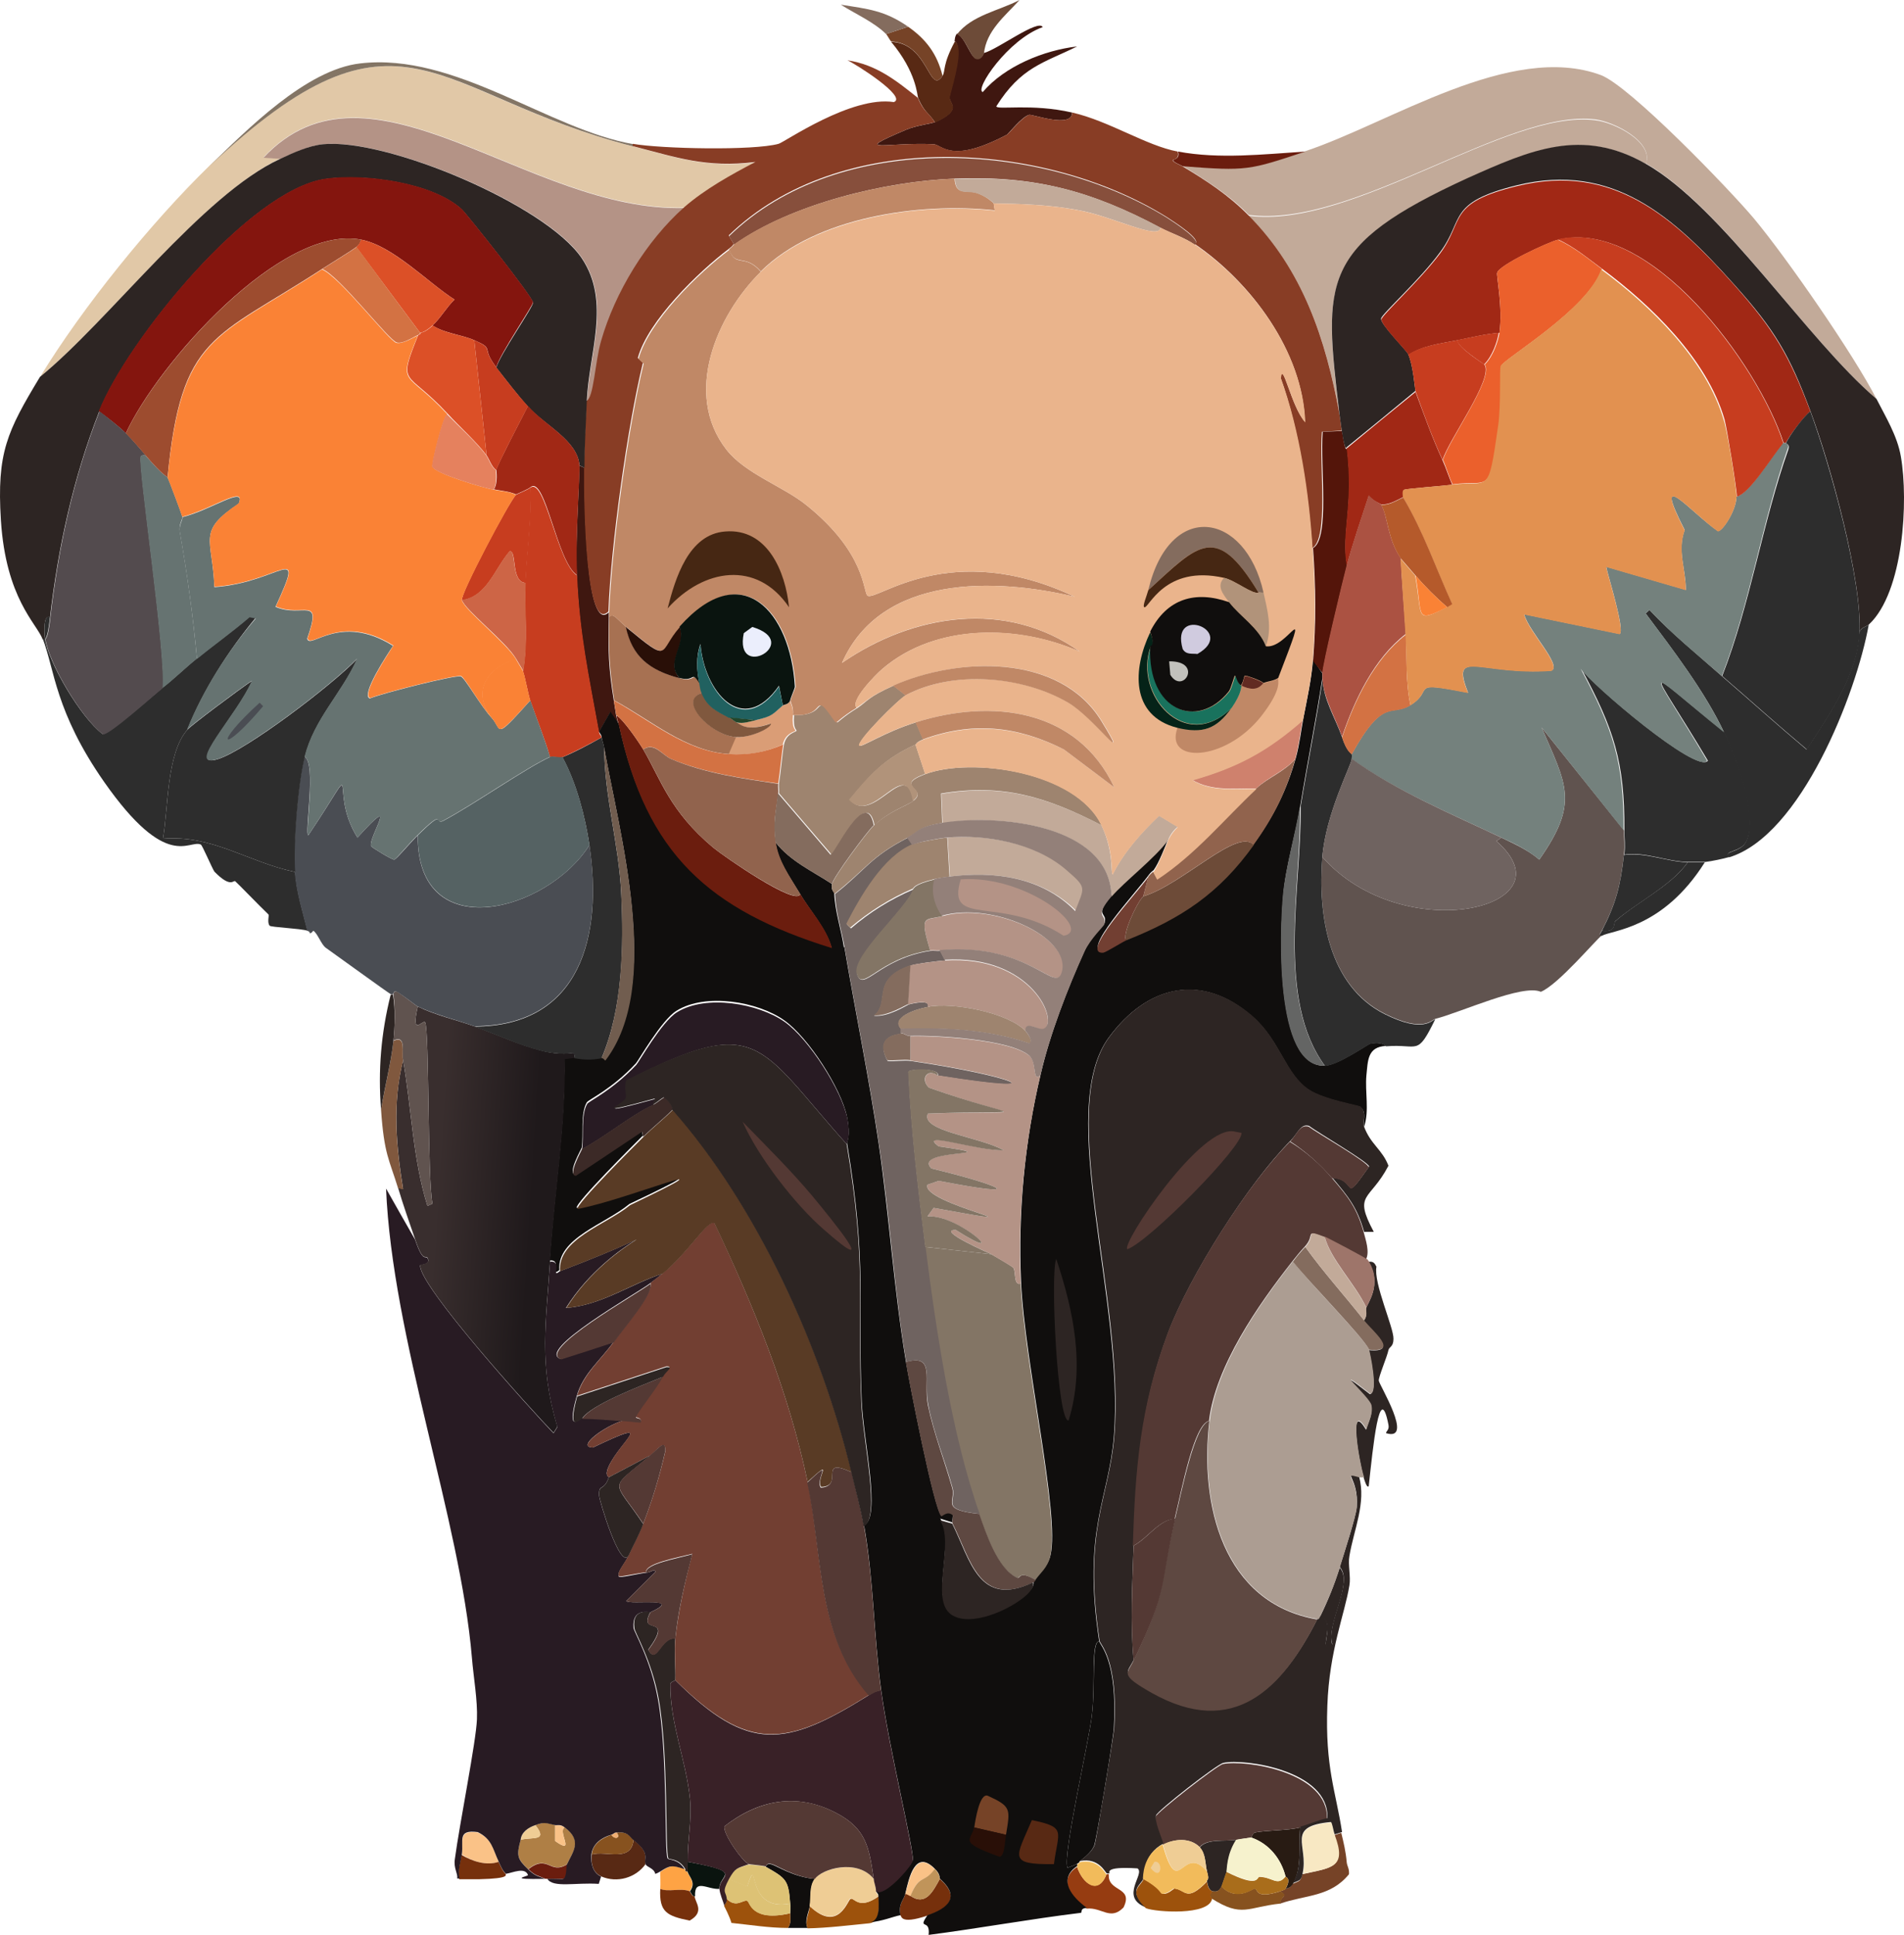 <svg width="250" height="254" viewBox="0 0 250 254" fill="none" xmlns="http://www.w3.org/2000/svg">
<path d="M141.428 6.096C137.011 8.278 134.066 8.785 130.816 13.96C130.968 14.467 135.437 13.554 140.768 14.772C140.819 16.903 135.538 14.975 135.132 15.076C134.218 15.279 132.441 17.512 132.238 17.664C124.875 21.57 123.758 19.034 122.59 18.932C116.598 18.628 111.368 20.251 119.036 17.004C120.254 16.497 122.387 16.192 122.742 16.04C126.601 14.315 124.469 13.554 124.672 12.641C125.027 11.018 126.551 6.147 125.332 5.386C125.383 5.285 125.332 4.828 125.637 4.422C126.652 4.777 127.414 7.415 128.074 7.618C128.886 7.923 129.14 7.009 129.191 6.959C130.968 6.502 136.351 2.443 136.909 3.56C132.339 5.183 127.922 11.778 129.039 12.083C131.933 8.684 137.062 6.604 141.428 6.096Z" fill="#3F1710"/>
<path d="M123.759 9.95C124.165 9.341 123.708 8.53 125.384 5.435C126.653 6.196 125.13 11.016 124.724 12.69C124.521 13.552 126.653 14.313 122.794 16.089C121.779 14.618 121.423 14.821 120.56 12.893C120.408 12.487 120.357 9.494 117.006 5.486C121.931 5.638 121.982 12.588 123.759 9.95Z" fill="#582914"/>
<path d="M129.19 7.06C129.139 7.06 128.885 8.024 128.073 7.719C127.464 7.466 126.702 4.828 125.636 4.523C127.616 1.986 131.12 1.428 133.862 0.008C131.983 2.088 129.495 4.016 129.19 7.06Z" fill="#6D4B38"/>
<path d="M123.757 9.951C121.98 12.589 121.98 5.689 117.004 5.436C116.801 5.233 116.547 4.675 116.344 4.472L119.238 3.508C121.574 5.131 123.046 7.059 123.757 9.951Z" fill="#764327"/>
<path d="M119.239 3.507L116.345 4.471C114.771 2.898 112.232 1.782 110.404 0.615C113.959 1.173 116.193 1.376 119.239 3.507Z" fill="#846C5E"/>
<path d="M72.881 239.576V241.656C75.674 243.634 73.135 240.337 74.15 239.88C76.588 241.656 75.166 243.127 74.455 244.7C72.17 246.12 71.967 243.279 69.326 245.359C67.905 243.939 67.803 243.584 68.362 241.503C69.885 241.098 72.018 241.757 70.291 239.576C71.51 239.119 71.662 239.271 72.881 239.576Z" fill="#AF7F45"/>
<path d="M84.764 244.701C83.444 246.528 81.007 247.187 78.975 246.325C77.808 245.817 77.554 244.549 77.706 243.433C79.534 242.875 82.885 244.549 83.19 241.505C85.475 243.331 84.459 243.94 84.764 244.701Z" fill="#582914"/>
<path d="M65.469 244.397C63.844 244.955 61.966 244.295 60.645 243.433C60.899 241.657 60.036 240.186 62.727 240.541C64.606 241.403 64.758 242.773 65.469 244.397Z" fill="#FAC287"/>
<path d="M65.468 244.397C65.722 244.905 65.976 245.615 66.433 246.021C66.23 246.072 67.245 246.579 62.878 246.681C62.015 246.681 61.152 246.681 60.289 246.681C60.035 245.564 60.441 244.55 60.593 243.484C61.964 244.296 63.843 244.956 65.468 244.397Z" fill="#76300C"/>
<path d="M83.189 241.506C82.884 244.55 79.584 242.876 77.705 243.434C77.807 242.013 79.076 241.252 80.295 240.846C80.701 241.506 81.564 241.303 80.955 240.542C82.529 240.39 82.63 241.1 83.189 241.506Z" fill="#87521F"/>
<path d="M74.505 244.7C74.404 244.954 74.556 246.374 73.998 246.628C73.896 246.679 72.627 246.577 71.916 246.628C71.814 246.628 71.713 246.628 71.611 246.628C70.494 246.121 70.342 246.273 69.377 245.36C72.017 243.33 72.17 246.171 74.505 244.7Z" fill="#6B1D0E"/>
<path d="M74.15 239.882C73.135 240.339 75.674 243.637 72.881 241.658V239.578C73.236 239.679 73.592 239.477 74.15 239.882Z" fill="#FAC287"/>
<path d="M70.293 239.578C72.019 241.76 69.887 241.1 68.363 241.506C68.516 240.44 69.43 239.882 70.293 239.578Z" fill="#EFCD95"/>
<path d="M80.294 240.844C80.599 240.743 80.7 240.54 80.954 240.54C81.563 241.301 80.649 241.504 80.294 240.844Z" fill="#F1AE72"/>
<path d="M83.188 19.235C88.925 20.707 92.835 22.127 99.284 21.316C96.085 22.99 92.683 24.867 89.941 27.252C69.376 27.911 48.609 5.639 34.594 20.656L36.828 20.808C26.673 25.527 14.283 42.117 5.296 49.423C10.831 40.341 19.869 29.18 27.485 21.772C52.772 -1.972 56.682 12.539 83.188 19.235Z" fill="#E1C8A7"/>
<path d="M83.187 18.929V19.233C56.681 12.486 52.771 -1.974 27.484 21.821C32.41 17.052 40.179 9.137 47.287 8.325C59.779 6.854 72.016 17.001 83.187 18.929Z" fill="#837565"/>
<path d="M89.942 27.301C84.915 31.665 80.802 38.463 79.025 44.856C78.212 47.646 78.06 52.466 77.095 52.719C77.349 46.378 80.294 39.63 76.435 33.897C71.713 26.845 50.793 18.118 42.465 18.93C40.536 19.133 38.606 20.046 36.829 20.858L34.595 20.706C48.609 5.688 69.377 27.961 89.942 27.301Z" fill="#B49386"/>
<path d="M246.385 52.366C237.245 44.603 226.125 27.151 216.122 21.468C217.137 18.576 211.907 15.989 209.521 15.684C197.994 14.213 177.633 30.042 163.974 28.216C161.384 25.578 158.388 23.701 155.291 21.773C163.771 22.381 164.025 22.28 171.387 19.845C182.558 16.141 198.35 5.487 210.181 9.85C213.989 11.271 227.09 24.867 230.289 28.673C234.605 33.847 243.389 46.531 246.385 52.366Z" fill="#C2AA99"/>
<path d="M171.387 19.896C164.025 22.331 163.771 22.483 155.291 21.824C154.935 21.621 154.072 21.316 154.021 21.012C154.021 20.91 154.986 20.91 154.682 19.896C160.115 20.91 165.853 20.251 171.387 19.896Z" fill="#6B1D0E"/>
<path d="M216.122 21.52C207.693 16.751 200.939 19.744 192.764 23.448C173.164 32.377 173.824 36.943 175.855 54.345C174.129 44.553 171.082 35.523 163.923 28.318C177.582 30.145 197.943 14.265 209.47 15.787C211.907 16.041 217.137 18.628 216.122 21.52Z" fill="#C2AA99"/>
<path d="M76.74 61.396C76.74 66.368 76.943 83.313 79.939 80.371C79.939 80.573 79.939 80.827 79.939 81.03C79.838 85.343 79.888 87.626 80.599 91.989C80.701 92.598 80.802 93.308 80.904 93.917C81.005 94.373 81.107 94.728 81.209 95.185L80.092 93.561L78.619 96.149C77.299 88.843 76.029 83.161 75.725 75.551C75.522 70.021 76.182 62.613 76.029 61.091L76.74 61.396Z" fill="#3F1710"/>
<path d="M107.004 246.628C106.243 247.642 106.547 249.063 106.344 250.179C106.192 250.991 105.583 252.158 106.04 253.071C105.176 253.071 104.313 253.071 103.45 253.071C103.907 252.462 103.755 251.853 103.755 251.143C103.755 250.737 103.805 250.281 103.755 249.875C103.501 246.78 103.247 246.577 100.556 245.055C100.606 245.055 100.556 244.497 101.368 244.751C101.927 244.903 104.262 246.425 107.004 246.628Z" fill="#100E0D"/>
<path d="M121.779 251.45C118.022 252.718 118.428 251.399 118.225 251.45C117.92 249.877 118.631 249.522 118.885 248.558C119.088 248.609 119.342 248.761 119.545 248.862C121.525 250.232 122.49 248.304 123.404 246.63C123.607 246.935 127.365 249.623 121.779 251.45Z" fill="#76300C"/>
<path d="M89.943 245.362C89.994 245.412 89.892 245.717 90.248 245.666C90.299 246.173 91.466 247.036 90.552 248.253C89.334 247.797 87.76 248.406 86.693 247.949C86.744 247.188 86.693 246.427 86.693 245.717C88.014 244.854 88.267 244.804 89.943 245.362Z" fill="#FEA344"/>
<path d="M90.552 248.252C90.603 248.252 90.857 249.013 91.213 248.911C91.213 249.673 92.634 250.941 90.552 252.108C87.557 251.499 86.541 250.992 86.693 247.948C87.811 248.404 89.334 247.795 90.552 248.252Z" fill="#76300C"/>
<path d="M115.382 248.915C115.382 250.133 115.687 252.315 114.113 252.467C111.523 252.721 108.68 253.076 106.039 253.126C105.633 252.213 106.243 251.046 106.344 250.234C110.102 253.786 111.32 249.372 111.676 249.271C112.183 249.017 112.742 250.793 115.382 248.915Z" fill="#9D520C"/>
<path d="M114.722 246.631C114.823 247.189 114.976 247.494 115.027 248.255C115.027 248.559 115.331 248.61 115.331 248.914C112.742 250.792 112.183 249.067 111.625 249.219C111.32 249.32 110.101 253.734 106.293 250.183C106.496 249.067 106.191 247.697 106.953 246.631C107.918 245.363 112.539 243.942 114.722 246.631Z" fill="#EFCD95"/>
<path d="M145.287 246.022C145.389 246.022 145.49 246.022 145.592 246.022C145.389 248.407 148.892 247.595 147.521 250.385C145.795 252.161 144.678 250.335 142.697 250.538C140.819 249.168 138.737 246.834 141.428 245.058C142.139 247.24 144.221 248.813 145.287 246.022Z" fill="#963C11"/>
<path d="M145.288 246.022C144.221 248.863 142.14 247.29 141.429 245.058V244.753C141.835 244.5 141.733 244.449 141.733 244.449C144.272 243.891 145.085 245.971 145.288 246.022Z" fill="#F2BB5B"/>
<path d="M173.623 88.388C173.623 88.591 173.623 88.845 173.623 89.047C172.76 94.628 171.643 100.209 170.729 105.79C170.12 109.544 168.799 113.806 168.495 117.51C168.089 121.924 167.327 140.188 173.979 139.884C175.756 139.782 179.615 137.043 179.92 136.992C181.544 136.687 181.9 137.296 182.001 137.296C179.513 137.398 179.615 139.275 179.412 141.152C179.209 143.334 179.818 145.82 179.107 147.9C178.853 147.291 179.564 146.023 178.599 145.312C178.295 145.109 173.877 144.399 171.846 143.08C168.749 141.051 168.089 136.586 164.433 133.44C157.832 127.657 150.672 129.28 145.594 136.18C138.536 145.718 147.676 170.781 146.254 188.589C145.594 196.757 142.091 200.816 144.325 215.428C143.208 215.529 143.868 220.958 143.36 225.219C143.005 228.416 139.501 243.585 140.161 245.158C140.161 245.209 141.38 244.702 141.431 244.651V244.955C138.79 246.731 140.821 249.065 142.7 250.435C141.685 250.536 142.192 251.043 141.888 251.094C135.236 251.906 128.584 253.123 121.932 253.986C122.186 251.754 120.409 253.428 121.78 251.398C127.365 249.521 123.557 246.883 123.405 246.579C123.354 246.477 123.456 245.97 122.745 245.31C120.155 242.672 119.343 246.528 118.886 248.507C118.683 249.471 117.921 249.826 118.226 251.398C117.159 251.601 116.042 252.16 114.062 252.362C115.636 252.261 115.382 250.079 115.331 248.811C115.331 248.507 115.027 248.456 115.027 248.152C116.042 249.065 119.698 244.854 119.85 244.143C120.054 243.027 116.702 229.329 115.687 221.769C114.722 214.616 114.722 207.361 113.453 200.207C115.738 199.193 113.351 189.046 113.148 183.972C112.589 170.832 113.91 166.114 111.218 150.031C111.168 149.878 111.726 149.27 111.218 146.631C110.457 142.877 106.141 136.18 102.993 133.948C99.54 131.462 92.634 130.295 88.826 132.679C86.845 133.897 83.799 139.275 83.494 139.579C80.346 142.978 77.249 144.348 77.046 144.703C76.182 146.175 76.639 149.016 76.385 150.639C76.335 150.842 74.405 154.14 75.573 154.191C78.467 152.263 81.362 150.335 84.256 148.407L84.408 149.067C83.443 150.031 75.421 157.996 75.725 158.554C82.529 157.286 97.813 150.842 82.631 158.047C79.483 160.685 73.136 162.511 73.44 166.722C72.171 167.737 73.897 165.302 72.171 165.454C72.729 156.626 74.253 147.798 74.1 138.92L75.37 138.768C76.741 138.97 77.502 139.021 78.924 138.768C79.178 138.717 79.28 138.97 79.432 139.072C86.998 129.179 81.311 109.392 79.28 97.926C79.178 97.469 79.026 97.114 78.975 96.658C78.924 96.353 78.721 96.303 78.67 95.998L80.143 93.411L81.26 95.034C84.865 111.827 93.091 119.285 109.238 124.308C109.847 124.511 110.254 124.765 110.863 124.308C112.335 132.933 114.113 141.558 115.382 150.183C116.753 159.619 117.362 169.208 118.936 178.645C119.292 180.928 122.694 198.381 123.608 198.888C123.659 198.939 124.37 198.127 125.08 198.736C125.182 198.837 124.979 199.649 125.08 199.852L123.456 199.345C125.487 202.237 122.085 209.745 124.928 211.724C127.467 213.55 132.799 211.064 134.88 209.137C136.048 208.071 135.642 207.614 135.693 207.513C135.693 207.513 135.744 207.564 135.998 207.209C136.607 206.245 137.572 205.636 137.927 204.165C139.196 198.888 134.576 179.102 134.068 168.295C133.662 159.163 134.525 149.878 136.658 140.949C137.876 135.673 140.212 129.635 142.446 124.714C143.208 123.04 144.985 121.366 145.036 121.163C145.493 119.691 143.512 120.402 146.001 117.459C147.575 115.531 151.789 112.335 153.414 110.052C152.957 111.219 152.145 113.299 151.484 114.212C151.484 114.263 151.231 114.313 150.824 114.871C149.047 117.307 141.837 125.018 144.883 124.815C145.29 124.815 147.422 123.395 147.93 123.192C155.14 120.3 160.066 117.053 164.686 110.66C167.327 107.008 168.952 103.71 170.17 99.397C170.627 97.723 170.83 95.947 171.135 94.273C171.643 91.686 172.201 89.149 172.405 86.561L173.623 88.388Z" fill="#100E0D"/>
<path d="M138.689 165.251C140.973 172.1 142.497 179.406 140.313 186.458C138.841 186.813 137.876 167.026 138.689 165.251Z" fill="#2D2523"/>
<path d="M135.49 238.918C140.111 239.882 138.943 240.338 138.384 244.701C132.24 244.752 133.408 243.839 135.49 238.918Z" fill="#582914"/>
<path d="M132.089 240.846L127.925 239.883C128.077 238.817 128.636 235.316 129.702 235.722C132.799 237.143 132.647 237.447 132.089 240.846Z" fill="#764327"/>
<path d="M132.089 240.847C131.885 242.268 131.885 243.536 131.276 243.739C125.589 241.71 127.62 241.608 127.874 239.883L132.089 240.847Z" fill="#290F07"/>
<path d="M122.745 245.36C121.272 247.339 120.663 245.969 119.546 248.911C119.394 248.81 119.089 248.658 118.886 248.607C119.394 246.578 120.206 242.722 122.745 245.36Z" fill="#FAC287"/>
<path d="M123.406 246.63C122.492 248.304 121.527 250.232 119.547 248.862C120.715 245.97 121.324 247.289 122.746 245.311C123.457 246.072 123.355 246.579 123.406 246.63Z" fill="#C0945A"/>
<path d="M176.821 244.398C176.871 245.007 177.176 245.21 177.125 246.022C174.688 249.015 171.489 248.711 168.087 249.878C168.087 248.762 169.255 249.066 168.087 248.254C168.899 248.001 168.696 247.95 168.747 247.95C169.153 247.747 169.306 247.95 169.712 247.29C170.575 246.884 170.778 247.037 170.981 246.022C174.84 245.16 176.821 245.21 175.145 240.898L176.11 240.593C176.414 241.811 176.719 243.13 176.821 244.398Z" fill="#764327"/>
<path d="M175.245 240.845C176.87 245.158 174.94 245.158 171.081 245.969C171.893 242.266 168.694 239.78 174.788 239.222C174.94 239.323 175.042 240.389 175.245 240.845Z" fill="#F8E8C3"/>
<path d="M170.729 239.884C170.424 242.37 171.034 245.16 169.764 247.291C169.358 247.9 169.206 247.748 168.799 247.95C169.612 246.479 168.799 246.428 168.799 246.327C168.241 244.044 166.667 242.015 164.28 241.203C164.331 241.203 164.483 240.594 164.788 240.543C166.362 240.239 169.155 240.29 170.729 239.884Z" fill="#281B13"/>
<path d="M180.732 166.264C180.326 168.445 183.017 174.28 182.966 175.751C182.966 176.816 182.408 176.766 182.306 177.222C182.154 178.034 180.986 180.774 181.037 181.23C181.087 181.788 185.708 189.246 182.001 188.13C181.951 187.877 182.458 187.724 182.306 187.014C181.138 181.027 180.275 190.007 179.717 195.081C179.463 195.436 179.107 194.117 179.056 193.965C178.396 191.682 177.025 183.716 179.361 187.674C179.666 186.659 180.275 185.594 180.021 184.477C179.767 183.361 174.131 178.541 179.869 183.006C180.986 182.854 179.818 177.476 179.717 177.222C183.779 177.628 180.174 174.787 179.056 173.366C179.564 172.758 179.26 172.2 179.361 171.743C179.513 171.134 181.544 168.597 179.666 165.655C180.529 165.452 180.631 166.213 180.732 166.264Z" fill="#2D2523"/>
<path d="M144.325 215.425C144.427 215.983 146.763 217.86 146.255 226.84C146.204 228.007 143.97 241.553 143.665 242.264C143.361 243.075 142.345 243.887 141.736 244.344C141.736 244.344 141.837 244.445 141.431 244.648C141.38 244.699 140.162 245.206 140.162 245.156C139.502 243.583 143.005 228.413 143.361 225.217C143.868 220.955 143.259 215.577 144.325 215.425Z" fill="#100E0D"/>
<path d="M170.73 239.881C169.156 240.287 166.363 240.236 164.789 240.54C164.535 240.591 164.332 241.149 164.281 241.2C163.672 241.301 163.012 241.403 162.352 241.504C160.879 241.758 158.442 241.301 157.528 242.468C156.258 241.2 154.227 241.352 152.704 242.164C152.45 241.251 151.536 239.323 151.739 238.46C151.891 237.902 159.813 231.713 160.574 231.56C163.418 230.952 174.538 232.575 174.233 238.815C173.065 239.018 171.898 239.627 170.73 239.881Z" fill="#543934"/>
<path d="M179.108 147.897C179.971 150.231 181.495 150.891 182.307 153.021C179.87 157.689 177.636 156.573 180.378 161.697H179.108C178.194 158.45 177.026 157.08 174.944 154.594C178.346 154.797 176.112 158.298 179.768 153.123C179.667 152.514 172.913 148.608 171.898 147.796C170.781 147.441 170.425 148.76 169.461 149.724C163.875 155.355 156.157 167.532 153.364 174.99C149.81 184.528 149.15 192.797 148.845 202.792C148.693 207.866 148.388 212.838 148.845 217.911C148.033 219.585 146.916 219.687 151.282 222.071C162.047 228.109 168.394 221.564 173.015 212.432C173.015 212.432 173.116 212.533 173.32 212.127C175.706 212.736 172.761 217.201 174.944 215.831C174.03 213.193 177.788 207.713 175.909 205.684C176.468 203.959 178.042 199.038 178.143 197.82C178.448 193.964 176.112 193.153 178.448 193.812C179.413 197.262 177.737 200.864 177.179 204.263C176.976 205.38 177.382 207.003 177.179 208.119C176.569 211.874 174.538 216.643 174.284 223.898C173.98 232.015 175.401 235.161 176.214 240.488L175.249 240.792C175.046 240.285 174.944 239.27 174.741 239.169C168.699 239.727 171.847 242.213 171.035 245.917C170.832 246.931 170.628 246.779 169.765 247.185C171.035 245.054 170.425 242.264 170.73 239.778C171.898 239.473 173.066 238.915 174.284 238.662C174.589 232.421 163.418 230.798 160.625 231.407C159.813 231.559 151.892 237.748 151.79 238.306C151.587 239.169 152.501 241.097 152.755 242.01C150.064 243.38 150.267 246.272 150.165 246.525C149.861 247.489 147.982 247.997 150.47 250.381C146.916 249.011 150.419 245.967 149.353 245.257C144.681 244.953 145.849 245.917 145.646 245.917C145.545 245.917 145.443 245.917 145.341 245.917C145.138 245.866 144.326 243.786 141.787 244.293C142.396 243.837 143.412 243.025 143.717 242.213C143.971 241.452 146.205 227.957 146.306 226.79C146.814 217.81 144.478 215.932 144.377 215.374C142.143 200.763 145.646 196.653 146.306 188.536C147.779 170.677 138.588 145.665 145.646 136.127C150.724 129.227 157.833 127.654 164.484 133.387C168.09 136.533 168.8 140.997 171.898 143.027C173.929 144.346 178.397 145.056 178.651 145.259C179.514 146.02 178.854 147.288 179.108 147.897Z" fill="#2D2523"/>
<path d="M162.2 148.557L163.013 148.709C163.267 150.434 150.877 162.965 148.033 163.98C147.069 163.473 157.833 147.288 162.2 148.557Z" fill="#543934"/>
<path d="M173.32 212.229C174.387 210.048 175.148 208.12 175.91 205.786C177.789 207.816 174.031 213.295 174.945 215.933C172.762 217.354 175.656 212.838 173.32 212.229Z" fill="#2D2523"/>
<path d="M179.767 177.173C179.869 177.427 181.037 182.804 179.92 182.957C174.182 178.492 179.818 183.312 180.072 184.428C180.326 185.544 179.717 186.61 179.412 187.624C177.076 183.616 178.397 191.632 179.107 193.915C178.904 193.915 178.65 193.966 178.447 193.915C176.061 193.256 178.447 194.068 178.143 197.923C178.041 199.141 176.416 204.062 175.908 205.787C175.198 208.121 174.385 209.998 173.319 212.231C173.116 212.687 173.014 212.535 173.014 212.535C160.574 210.455 157.527 197.365 158.847 186.457C159.711 179.253 165.296 171.237 169.764 165.555C171.694 168.193 179.006 175.499 179.767 177.173Z" fill="#AC9D92"/>
<path d="M174.892 154.647C177.025 157.133 178.142 158.502 179.056 161.749C179.31 162.713 179.868 164.337 179.361 165.301C179.158 165.098 174.435 162.612 173.877 162.409C171.135 161.394 172.81 162.054 171.287 163.677C170.576 164.438 170.322 164.794 169.662 165.605C165.194 171.288 159.608 179.304 158.745 186.508C156.765 186.965 155.191 195.437 154.226 199.395C152.144 199.496 150.672 201.982 148.742 202.946C149.047 192.901 149.707 184.682 153.261 175.143C156.054 167.685 163.721 155.509 169.358 149.878C171.389 151.095 173.42 152.871 174.892 154.647Z" fill="#543934"/>
<path d="M158.796 186.51C157.476 197.418 160.522 210.457 172.963 212.587C168.342 221.72 161.995 228.264 151.23 222.227C146.914 219.792 148.031 219.69 148.793 218.067C153.413 208.427 152.093 208.63 154.277 199.396C155.241 195.439 156.866 186.966 158.796 186.51Z" fill="#5E4841"/>
<path d="M154.328 199.343C152.195 208.526 153.515 208.323 148.844 218.013C148.387 212.94 148.692 207.968 148.844 202.894C150.723 201.93 152.195 199.444 154.328 199.343Z" fill="#543934"/>
<path d="M174.892 154.646C173.369 152.87 171.389 151.094 169.408 149.826C170.322 148.862 170.678 147.543 171.845 147.898C172.912 148.71 179.665 152.566 179.716 153.225C176.111 158.349 178.345 154.849 174.892 154.646Z" fill="#543934"/>
<path d="M179.108 173.316C180.225 174.736 183.83 177.577 179.768 177.172C179.006 175.497 171.745 168.192 169.765 165.604C170.374 164.792 170.679 164.437 171.39 163.676C173.776 167.025 176.569 170.069 179.108 173.316Z" fill="#846C5E"/>
<path d="M173.928 162.358C174.69 165.351 177.889 168.497 179.412 171.693C179.311 172.099 179.616 172.657 179.108 173.317C176.569 170.07 173.776 167.025 171.39 163.677C172.862 162.053 171.187 161.343 173.928 162.358Z" fill="#C2AA99"/>
<path d="M179.412 165.251C179.412 165.251 179.513 165.2 179.716 165.555C181.544 168.498 179.564 171.085 179.412 171.643C177.888 168.447 174.689 165.302 173.928 162.308C174.486 162.562 179.209 165.048 179.412 165.251Z" fill="#9E756A"/>
<path d="M54.5 162.716C55.566 165.861 55.871 164.745 56.124 165.151C56.632 166.064 55.16 165.963 55.16 166.115C55.058 168.855 69.834 185.191 72.678 188.134L73.186 187.322C70.698 179.103 71.713 173.624 72.221 165.608C73.947 165.455 72.272 167.891 73.49 166.876C91.922 159.875 80.447 161.904 74.303 171.696C78.923 171.341 82.732 168.601 86.997 167.18C86.438 167.637 85.931 168.043 85.372 168.449C83.646 169.768 70.19 177.327 73.643 178.393C75.927 177.632 78.263 176.871 80.548 176.16C78.923 178.494 76.537 180.321 75.724 183.263C74.303 188.337 76.131 186.155 76.385 186.155C78.213 186.155 80.04 186.409 81.868 186.459C79.482 187.119 75.572 189.96 77.857 190.011C86.337 185.952 81.564 189.047 79.939 192.446C79.33 193.765 79.939 193.816 79.939 193.917C79.279 195.845 78.568 194.679 78.669 196.353C78.669 196.86 81.411 206.145 82.528 204.217C82.072 205.231 80.954 206.398 81.259 206.956C81.361 207.159 83.646 206.601 84.814 206.449C85.575 206.398 85.829 205.891 86.083 206.297L82.224 210.153C82.681 210.711 89.942 209.544 85.423 211.624C85.27 211.675 82.935 211.015 83.189 213.704C83.239 214.211 85.474 217.915 86.388 223.039C87.708 230.294 87.2 243.029 87.657 243.942C87.759 244.196 89.028 243.942 89.891 245.362C88.216 244.804 87.962 244.855 86.692 245.667C86.489 245.768 86.286 245.921 86.032 245.971C85.88 245.21 84.915 245.109 84.763 244.703C84.458 243.942 85.474 243.333 83.138 241.507C82.63 241.101 82.478 240.39 80.904 240.543C80.65 240.543 80.599 240.746 80.244 240.847C79.025 241.202 77.806 242.014 77.654 243.435C77.552 244.551 77.806 245.819 78.923 246.326L78.619 247.29C75.572 247.087 72.627 247.848 71.865 246.631C72.576 246.58 73.846 246.682 73.947 246.631C74.455 246.377 74.303 244.957 74.455 244.703C75.166 243.13 76.537 241.659 74.15 239.883C73.592 239.427 73.236 239.629 72.881 239.579C71.662 239.325 71.51 239.122 70.291 239.579C69.377 239.883 68.463 240.492 68.362 241.507C67.803 243.587 67.905 243.993 69.326 245.362C70.291 246.276 70.444 246.174 71.561 246.631C66.331 246.732 69.377 246.326 69.326 246.123C68.92 245.058 67.346 245.819 66.432 245.971C65.975 245.565 65.721 244.906 65.468 244.348C64.706 242.724 64.604 241.405 62.725 240.492C59.984 240.137 60.898 241.608 60.644 243.384C60.491 244.449 60.085 245.464 60.339 246.58H60.034C60.136 245.87 59.527 245.261 59.73 243.993C60.339 239.427 62.522 228.569 62.624 225.677C62.725 223.191 62.167 220.147 61.964 217.611C60.441 199.448 51.504 175.704 50.691 156.019C51.961 158.302 53.23 160.483 54.5 162.716Z" fill="#281B23"/>
<path d="M62.27 134.71C65.215 135.776 68.109 137.146 71.105 137.907C73.644 138.566 75.066 138.211 75.269 138.211C75.523 138.262 75.37 138.871 75.421 138.871L74.152 139.023C74.304 147.901 72.781 156.729 72.222 165.557C71.715 173.573 70.699 179.052 73.187 187.271L72.679 188.083C69.836 185.141 55.009 168.804 55.161 166.064C55.161 165.912 56.634 166.014 56.126 165.1C55.872 164.694 55.567 165.861 54.501 162.665C53.739 160.433 52.927 158.15 52.267 155.917L52.927 156.07C52.013 150.438 51.505 144.806 52.927 139.175C54.044 145.567 54.197 152.112 56.126 158.302L56.786 157.997C56.126 154.903 56.38 135.268 55.821 134.203C55.567 133.746 53.892 136.283 54.857 132.123C57.243 133.29 59.833 133.848 62.27 134.71Z" fill="url(#paint0_linear_1301_1932)"/>
<path d="M52.926 139.225C51.505 144.856 52.013 150.488 52.926 156.119L52.266 155.967C51.099 152.162 50.438 151.553 50.032 145.668C50.489 142.776 51.352 139.529 51.657 136.637C53.383 135.825 52.723 138.159 52.926 139.225Z" fill="#80583E"/>
<path d="M51.657 136.638C51.353 139.53 50.489 142.726 50.032 145.668C49.626 140.494 50.032 135.623 51.302 130.55C51.403 130.6 51.556 130.499 51.606 130.55C51.911 132.528 51.86 134.659 51.657 136.638Z" fill="#2D2523"/>
<path d="M54.856 132.123C53.891 136.283 55.567 133.746 55.821 134.203C56.38 135.268 56.126 154.903 56.786 157.997L56.126 158.302C54.196 152.112 54.044 145.567 52.927 139.175C52.724 138.109 53.384 135.776 51.657 136.587C51.86 134.558 51.911 132.478 51.657 130.499C51.657 130.499 51.708 129.941 52.165 130.195C52.927 130.651 54.704 132.072 54.856 132.123Z" fill="#60534F"/>
<path d="M94.462 247.949C92.888 248.05 91.161 246.528 91.263 248.913C90.907 249.014 90.653 248.304 90.603 248.253C91.516 247.036 90.298 246.173 90.298 245.666C90.298 245.26 90.298 244.803 90.298 244.397C97.914 245.767 94.36 246.021 94.462 247.949Z" fill="#0A140F"/>
<path d="M162.35 241.505C161.081 243.484 161.182 245.361 161.081 245.665C160.928 246.071 160.471 247.492 160.421 247.593C160.065 248.253 159.862 248.354 159.151 248.253C159.151 248.202 158.643 248.151 158.491 246.984C158.44 246.629 158.847 246.934 158.491 245.716C158.237 244.752 158.339 243.331 157.526 242.52C158.44 241.302 160.928 241.759 162.35 241.505Z" fill="#2D2523"/>
<path d="M103.755 251.146C103.755 251.857 103.907 252.466 103.45 253.074C100.962 253.074 98.525 252.668 96.037 252.415C95.783 251.502 95.123 250.284 95.072 250.182C95.174 249.827 95.478 249.827 95.377 249.219C96.697 250.538 97.51 249.32 98.119 249.523C98.474 249.624 98.627 252.313 103.755 251.146Z" fill="#9D520C"/>
<path d="M100.556 245.058C103.247 246.58 103.552 246.783 103.755 249.877C97.611 251.095 99.693 242.775 98.119 247.645L95.682 246.681C96.494 245.261 96.596 245.311 98.271 244.753C98.525 244.804 99.998 244.855 100.556 245.058Z" fill="#DDC275"/>
<path d="M103.756 249.879C103.806 250.285 103.756 250.742 103.756 251.148C98.627 252.365 98.424 249.626 98.119 249.524C97.51 249.321 96.698 250.539 95.377 249.22C95.276 248.307 94.666 248.51 95.682 246.632L98.119 247.596C99.744 242.777 97.612 251.097 103.756 249.879Z" fill="#DDC275"/>
<path d="M85.424 211.571C83.596 214.868 88.623 211.672 85.12 216.543C86.237 218.623 86.694 214.868 88.674 215.071C88.522 216.644 88.725 218.826 88.674 220.551C88.674 220.601 88.014 220.804 88.014 221.058C87.963 226.182 90.096 231.103 90.603 236.177C90.857 238.917 90.248 241.707 90.299 244.396C90.299 244.802 90.299 245.258 90.299 245.664C89.893 245.715 89.994 245.411 89.994 245.36C89.131 243.889 87.862 244.142 87.76 243.939C87.303 243.026 87.811 230.292 86.491 223.037C85.577 217.912 83.292 214.209 83.292 213.701C82.936 211.012 85.272 211.672 85.424 211.571Z" fill="#2D2523"/>
<path d="M114.064 222.532C114.521 222.228 115.08 221.923 115.689 221.873C116.705 229.432 120.056 243.131 119.853 244.247C119.7 245.008 116.044 249.168 115.029 248.255C114.978 247.494 114.775 247.24 114.724 246.631C114.115 242.522 113.759 240.036 109.748 237.956C104.569 235.267 99.542 236.281 95.124 239.731C94.87 240.645 97.46 244.348 98.323 244.703C96.698 245.261 96.546 245.211 95.734 246.631C94.718 248.508 95.327 248.255 95.429 249.219C95.48 249.827 95.175 249.828 95.124 250.183C94.921 249.523 94.515 248.61 94.464 247.95C94.413 246.073 97.917 245.819 90.3 244.399C90.25 241.71 90.859 238.92 90.605 236.18C90.097 231.106 87.965 226.185 88.016 221.061C88.016 220.807 88.676 220.604 88.676 220.554C98.272 230.142 103.147 229.331 114.064 222.532Z" fill="#392127"/>
<path d="M111.169 150.183C99.439 137.093 99.744 132.984 82.378 141.812C81.972 142.522 82.378 143.841 82.226 144.247C81.82 145.109 77.402 146.631 86.085 144.247L85.781 145.059C83.191 146.175 79.281 149.371 76.438 150.842C76.691 149.219 76.234 146.378 77.098 144.906C77.301 144.551 80.347 143.181 83.546 139.782C83.851 139.478 86.897 134.1 88.878 132.882C92.686 130.498 99.592 131.715 103.045 134.151C106.193 136.383 110.509 143.08 111.27 146.834C111.727 149.371 111.169 149.98 111.169 150.183Z" fill="#281B23"/>
<path d="M106.041 194.523C108.022 204.061 107.209 214.664 114.115 222.478C103.198 229.276 98.323 230.088 88.676 220.55C88.726 218.825 88.523 216.694 88.676 215.07C89.082 211.367 89.945 207.562 90.91 203.959C88.93 204.467 84.664 205.228 84.817 206.395C83.649 206.496 81.364 207.054 81.262 206.902C80.958 206.344 82.075 205.177 82.532 204.162C83.192 202.742 83.903 201.423 84.461 200.002C85.68 196.857 86.594 193.812 87.356 190.515C87.406 188.891 86.492 190.058 85.426 191.022L79.942 193.914C79.942 193.863 79.333 193.762 79.942 192.443C81.516 189.043 86.34 185.949 77.86 190.007C75.575 190.007 79.485 187.115 81.872 186.456C82.938 186.507 84.106 186.71 84.106 186.608C84.309 186.05 83.395 186.101 83.446 185.949C83.7 185.188 85.883 182.549 87 180.621C87.457 179.86 88.473 179.353 87.508 179.353L75.778 183.209C76.591 180.317 78.977 178.44 80.602 176.106C82.278 173.772 85.781 169.764 85.426 168.394C85.984 167.938 86.492 167.583 87.051 167.126C90.605 164.133 92.941 160.023 93.804 160.53C98.983 171.489 103.553 182.702 106.041 194.523Z" fill="#723F32"/>
<path d="M111.828 193.253C107.258 191.173 110.965 195.08 107.817 195.181C107.055 194.014 109.746 191.122 106.04 194.522C103.552 182.7 98.982 171.488 93.802 160.58C92.939 160.073 90.604 164.182 87.049 167.176C82.733 168.545 78.976 171.336 74.355 171.691C80.499 161.899 91.975 159.87 73.543 166.871C73.187 162.66 79.585 160.783 82.733 158.196C97.865 150.94 82.581 157.435 75.828 158.703C75.523 158.145 83.546 150.179 84.51 149.215C85.729 147.998 87.151 146.882 88.369 145.664C99.49 158.297 107.919 176.967 111.828 193.253Z" fill="#593B25"/>
<path d="M88.675 215.123C86.746 214.92 86.289 218.674 85.121 216.594C88.675 211.723 83.597 214.869 85.425 211.622C89.945 209.593 82.633 210.709 82.227 210.151L86.086 206.295C85.781 205.889 85.578 206.396 84.816 206.447C84.715 205.28 88.98 204.57 90.909 204.012C89.945 207.665 89.031 211.419 88.675 215.123Z" fill="#543934"/>
<path d="M80.601 176.209C78.316 176.97 75.98 177.731 73.695 178.442C70.293 177.326 83.749 169.817 85.425 168.498C85.78 169.918 82.277 173.876 80.601 176.209Z" fill="#543934"/>
<path d="M85.426 191.022C79.841 195.791 80.399 193.965 84.461 200.053C83.903 201.524 83.192 202.792 82.532 204.213C81.415 206.141 78.673 196.806 78.673 196.349C78.571 194.726 79.282 195.842 79.942 193.914L85.426 191.022Z" fill="#2D2523"/>
<path d="M87.05 180.723C85.984 182.651 83.749 185.29 83.496 186.051C83.445 186.203 84.359 186.101 84.156 186.71C84.105 186.812 82.988 186.609 81.921 186.558C80.093 186.456 78.316 186.253 76.438 186.253C77.504 184.427 84.054 181.941 87.05 180.723Z" fill="#543934"/>
<path d="M87.05 180.724C84.054 181.942 77.555 184.428 76.438 186.203C76.184 186.203 74.407 188.385 75.778 183.312L87.507 179.456C88.523 179.405 87.507 179.912 87.05 180.724Z" fill="#2D2523"/>
<path d="M111.83 193.255C112.388 195.538 112.997 198.024 113.454 200.358C114.724 207.512 114.724 214.767 115.689 221.92C115.13 221.971 114.572 222.276 114.064 222.58C107.209 214.767 108.021 204.163 105.99 194.625C109.646 191.175 107.006 194.118 107.767 195.285C110.966 195.082 107.26 191.175 111.83 193.255Z" fill="#543934"/>
<path d="M88.32 145.666C87.101 146.884 85.68 148 84.461 149.218L84.309 148.558C81.414 150.486 78.52 152.414 75.626 154.342C74.458 154.342 76.388 150.993 76.438 150.79C79.282 149.319 83.192 146.123 85.781 145.007C86.238 144.804 86.746 144.296 87.254 144.043C88.523 145.108 88.269 145.565 88.32 145.666Z" fill="#3C2A27"/>
<path d="M84.461 200.003C80.399 193.965 79.841 195.741 85.426 190.972C86.492 190.059 87.406 188.841 87.356 190.465C86.594 193.813 85.68 196.857 84.461 200.003Z" fill="#543934"/>
<path d="M114.723 246.628C112.54 243.939 107.919 245.309 107.005 246.628C104.314 246.425 101.978 244.852 101.369 244.7C100.556 244.446 100.607 245.055 100.556 245.004C99.998 244.852 98.525 244.751 98.322 244.7C97.408 244.294 94.869 240.641 95.123 239.728C99.592 236.278 104.618 235.263 109.747 237.952C113.758 240.032 114.114 242.518 114.723 246.628Z" fill="#543934"/>
<path d="M111.167 150.184C113.858 166.216 112.538 170.985 113.097 184.125C113.3 189.199 115.686 199.346 113.401 200.36C112.995 198.027 112.335 195.591 111.776 193.258C107.866 176.972 99.438 158.301 88.267 145.668C88.216 145.618 88.47 145.11 87.15 144.045C86.642 144.299 86.185 144.806 85.677 145.009L85.982 144.197C77.299 146.582 81.666 145.06 82.123 144.197C82.326 143.842 81.869 142.472 82.275 141.762C99.742 132.985 99.438 137.094 111.167 150.184Z" fill="#2D2523"/>
<path d="M97.507 147.241C100.604 150.438 103.854 153.634 106.697 157.033C109.287 160.179 115.888 168.195 108.17 161.396C104.412 158.149 99.538 151.858 97.507 147.241Z" fill="#543934"/>
<path d="M168.137 248.251C169.305 249.012 168.137 248.759 168.137 249.875C163.77 250.332 163.11 251.752 159.099 249.215C158.591 248.556 159.048 248.657 159.099 248.251C159.81 248.353 160.063 248.251 160.368 247.592C162.298 249.672 164.481 247.896 164.735 247.896C165.243 247.947 164.684 249.368 168.137 248.251Z" fill="#87521F"/>
<path d="M168.796 246.322C168.796 246.424 169.609 246.474 168.796 247.946C168.745 247.946 168.999 247.996 168.136 248.25C164.683 249.366 165.242 247.946 164.734 247.946C164.48 247.946 162.347 249.671 160.367 247.641C160.418 247.54 160.875 246.119 161.027 245.713C165.496 247.946 164.937 246.322 165.394 246.373C167.121 246.424 167.73 247.641 168.796 246.322Z" fill="#A96D1B"/>
<path d="M164.277 241.2C166.664 242.011 168.238 244.091 168.796 246.324C167.73 247.643 167.121 246.425 165.394 246.324C164.988 246.324 165.546 247.897 161.027 245.664C161.129 245.309 161.027 243.483 162.297 241.504C163.008 241.352 163.668 241.301 164.277 241.2Z" fill="#F6F2CD"/>
<path d="M158.491 246.985C158.593 248.152 159.151 248.203 159.151 248.254C159.1 248.66 158.643 248.558 159.151 249.218C158.796 251.501 151.738 250.993 150.468 250.486C147.98 248.102 149.859 247.594 150.164 246.63C152.347 247.848 152.398 248.507 152.601 248.558C153.21 248.812 154.124 247.899 154.226 247.899C155.698 248.051 155.749 249.776 158.491 246.985Z" fill="#9D520C"/>
<path d="M157.527 242.468C158.339 243.28 158.238 244.751 158.492 245.664C155.191 241.809 154.785 249.723 152.703 242.113C154.226 241.352 156.258 241.2 157.527 242.468Z" fill="#EFCD95"/>
<path d="M158.49 245.663C158.846 246.881 158.44 246.627 158.49 246.932C155.749 249.773 155.698 248.048 154.124 247.896C154.022 247.896 153.108 248.758 152.499 248.555C152.346 248.505 152.245 247.845 150.062 246.627C150.112 246.374 149.96 243.533 152.651 242.112C154.784 249.722 155.19 241.808 158.49 245.663Z" fill="#F2BB5B"/>
<path d="M151.585 244.394C152.753 244.14 152.6 247.133 151.077 245.205L151.585 244.394Z" fill="#EFCD95"/>
<path d="M120.51 12.841C121.374 14.82 121.78 14.566 122.745 16.038C122.389 16.19 120.257 16.494 119.038 17.001C111.371 20.248 116.55 18.625 122.592 18.929C123.76 18.98 124.877 21.567 132.24 17.661C132.443 17.559 134.22 15.327 135.134 15.073C135.54 14.972 140.821 16.9 140.77 14.769C145.645 15.885 150.52 19.132 154.633 19.893C154.937 20.908 153.972 20.959 153.972 21.009C154.023 21.314 154.886 21.618 155.242 21.821C158.39 23.698 161.335 25.626 163.925 28.265C171.084 35.469 174.08 44.55 175.857 54.291C176.01 55.103 176.06 55.763 176.162 56.524L173.572 56.676C173.217 61.343 174.486 70.679 172.303 71.947C171.795 64.692 170.577 56.422 168.139 49.573C168.393 47.138 169.51 53.328 171.338 55.357C171.034 46.123 164.28 37.092 156.867 32.019C157.933 31.512 154.176 29.127 153.16 28.468C136.861 18.371 110.203 16.799 95.68 30.903L96.341 32.019C96.29 32.07 96.239 32.273 95.68 32.678C91.72 35.672 85.068 42.115 83.748 46.986C83.748 47.036 84.408 47.544 84.408 47.645C82.377 56.016 80.194 71.693 79.889 80.268C76.893 83.21 76.639 66.265 76.69 61.293C76.69 58.401 76.893 55.509 76.995 52.617C77.959 52.313 78.112 47.544 78.924 44.753C80.752 38.361 84.865 31.613 89.841 27.199C92.583 24.815 95.985 22.937 99.184 21.263C92.736 22.075 88.826 20.654 83.088 19.183V18.879C86.845 19.538 98.93 19.792 102.231 18.879C102.992 18.676 111.777 12.537 117.362 13.399C119.19 12.74 112.335 8.377 111.269 7.92C115.077 8.478 117.718 10.609 120.51 12.841Z" fill="#883D25"/>
<path d="M156.867 32.12C155.496 31.156 153.82 30.649 152.348 29.888C143.208 25.017 135.794 23.039 125.334 23.445C116.195 23.8 103.856 26.793 96.392 32.12L95.731 31.004C110.203 16.951 136.861 18.473 153.211 28.569C154.226 29.228 157.933 31.613 156.867 32.12Z" fill="#874F3C"/>
<path d="M125.334 23.444C125.487 25.829 126.908 24.814 128.381 25.372C129.752 25.88 130.361 26.64 130.463 26.64L130.615 27.605C120.764 26.539 107.105 28.467 99.895 35.62C97.813 33.236 96.493 35.113 95.731 32.729C96.239 32.323 96.341 32.12 96.392 32.069C103.856 26.793 116.245 23.799 125.334 23.444Z" fill="#C08866"/>
<path d="M176.213 56.576C176.72 59.925 176.822 58.707 176.873 58.809C177.787 66.47 176.111 69.818 176.873 74.232C176.314 76.312 173.674 87.372 173.674 88.387L172.404 86.764C172.811 81.741 172.76 76.972 172.404 71.949C174.638 70.681 173.318 61.346 173.674 56.678L176.213 56.576Z" fill="#54150A"/>
<path d="M130.159 164.638C130.616 164.891 132.952 166.261 133.054 166.413C133.409 166.87 133.054 168.798 134.018 168.494C134.526 179.249 139.147 199.036 137.878 204.363C137.522 205.834 136.557 206.494 135.948 207.407C133.714 206.037 133.968 207.306 133.511 207.103C130.921 205.885 129.449 201.319 128.535 198.731C124.879 188.432 122.797 174.531 121.426 163.674L130.159 164.638Z" fill="#837565"/>
<path d="M119.24 109.948L119.9 110.912C116.041 112.535 113.046 117.812 111.218 121.363L111.725 121.871C114.264 119.689 116.905 118.066 119.951 116.746C119.139 119.232 111.878 125.524 112.538 127.857C113.299 130.394 115.381 125.828 122.185 124.813C122.592 124.763 123.049 124.864 123.455 124.813L124.115 126.082C123.099 126.132 120.357 126.488 119.596 126.741C114.213 128.568 117.006 131.612 114.772 133.337C116.6 133.54 119.037 131.967 119.291 131.865C120.002 131.662 122.236 131.206 121.881 132.17C120.154 132.474 116.955 133.59 118.326 135.062C118.377 135.112 118.326 135.468 118.326 135.721C115.94 135.975 115.483 137.294 116.549 139.273C117.514 139.374 118.682 139.12 119.596 139.273C132.798 141.201 139.703 143.839 123.15 141.201C123.506 140.186 119.393 140.287 119.291 140.693C119.647 148.405 120.561 156.015 121.525 163.676C122.896 174.533 124.978 188.435 128.634 198.734C123.404 198.176 125.588 197.11 125.08 195.334C124.064 191.682 122.592 188.13 121.881 184.427C121.221 181.281 122.896 177.628 118.987 178.795C117.412 169.409 116.854 159.769 115.432 150.333C114.163 141.657 112.386 133.083 110.913 124.458C110.507 122.124 109.745 119.791 109.644 117.355C113.706 114.159 114.264 112.485 119.24 109.948Z" fill="#6F6360"/>
<path d="M136.606 141.149C134.524 150.078 133.61 159.362 134.016 168.495C133.052 168.799 133.407 166.82 133.052 166.415C132.95 166.262 130.614 164.943 130.157 164.639C129.903 164.487 122.845 161.443 125.486 161.443C133.153 166.313 125.994 159.413 121.779 159.667L122.592 158.551C139.551 161.646 120.814 157.993 121.779 155.507L123.252 154.999C135.844 157.435 130.919 155.456 122.287 153.376C119.697 150.636 133.305 151.904 123.252 150.484C120.408 148.302 128.228 151.042 131.782 150.991C128.685 149.216 120.814 148.505 121.83 146.171C136.047 145.664 134.067 147.135 121.982 142.772C120.865 141.758 121.678 140.185 123.099 141.149C139.653 143.787 132.747 141.149 119.545 139.221V136.025C122.896 135.923 132.747 136.481 135.184 138.612C136.2 139.474 135.489 142.062 136.606 141.149Z" fill="#B49386"/>
<path d="M144.629 108.325C146.305 111.876 145.797 114.616 146.102 114.768C147.574 111.826 149.808 109.34 152.195 107.057L154.632 108.528C153.718 109.289 153.413 110.202 153.363 110.304C151.738 112.587 147.574 115.783 145.949 117.711C145.695 108.224 130.97 106.803 123.76 108.071L123.607 104.216C131.732 102.846 137.52 104.672 144.629 108.325Z" fill="#C2AA99"/>
<path d="M128.583 198.733C129.497 201.321 130.97 205.887 133.559 207.104C134.016 207.307 133.712 206.039 135.997 207.409C135.743 207.764 135.692 207.713 135.692 207.713C128.532 211.112 127.466 204.72 125.08 200.001C124.978 199.798 125.181 198.987 125.08 198.885C124.369 198.276 123.709 199.088 123.607 199.037C122.693 198.53 119.291 181.027 118.936 178.794C122.896 177.627 121.221 181.28 121.83 184.426C122.591 188.13 124.013 191.732 125.029 195.334C125.537 197.11 123.353 198.175 128.583 198.733Z" fill="#5E4841"/>
<path d="M164.636 110.91C160.066 117.302 155.141 120.549 147.879 123.441C147.27 122.833 149.2 118.571 150.114 117.658C155.242 116.136 162.503 108.576 164.636 110.91Z" fill="#6D4B38"/>
<path d="M170.071 99.649C168.852 103.962 167.227 107.26 164.587 110.913C162.505 108.579 155.193 116.138 150.115 117.66L150.775 115.073C151.182 114.565 151.385 114.464 151.435 114.413L151.943 115.377C156.97 112.079 160.677 107.463 164.993 103.455C166.465 102.085 168.598 101.324 170.071 99.649Z" fill="#91634D"/>
<path d="M125.029 200.002C127.416 204.771 128.482 211.113 135.642 207.714C135.591 207.765 135.997 208.221 134.829 209.337C132.747 211.265 127.416 213.701 124.877 211.925C122.033 209.895 125.435 202.437 123.404 199.546L125.029 200.002Z" fill="#2D2523"/>
<path d="M171.035 94.524C170.73 96.249 170.527 97.974 170.07 99.649C168.598 101.272 166.465 102.033 164.942 103.504C162.098 103.454 159.153 103.91 156.563 102.388C162.454 100.714 166.465 98.532 171.035 94.524Z" fill="#CF816D"/>
<path d="M109.237 116.035C109.084 116.897 109.541 117.05 109.541 117.303C109.643 119.688 110.455 122.022 110.811 124.406C110.201 124.863 109.795 124.609 109.186 124.406C108.424 121.768 106.393 119.637 105.022 117.303C103.55 114.868 102.128 112.991 101.823 110.556C103.753 113.042 106.698 114.361 109.237 116.035Z" fill="#100E0D"/>
<path d="M150.113 117.658C149.199 118.572 147.27 122.833 147.879 123.442C147.372 123.645 145.239 125.015 144.833 125.066C141.786 125.218 149.047 117.506 150.774 115.122L150.113 117.658Z" fill="#723F32"/>
<path d="M117.311 90.007L118.936 91.275C117.971 91.782 112.538 97.211 112.843 97.871C112.995 98.226 116.143 96.095 120.256 94.827L121.221 97.059C120.307 97.414 120.307 97.668 120.256 97.719C116.143 99.596 114.417 101.524 111.573 104.974C114.722 108.474 118.936 99.19 119.952 105.126C119.038 105.785 116.905 106.394 114.823 108.322C113.808 103.046 109.644 112.229 109.187 112.178C106.902 109.489 104.566 106.8 102.281 104.111C102.332 103.705 102.23 103.249 102.281 102.843C102.535 101.27 102.738 98.733 102.941 97.719C103.246 96.247 104.515 96.095 104.566 95.943C104.617 95.689 104.109 95.791 104.262 93.863C107.511 93.964 107.257 92.493 107.968 92.594C108.476 92.645 109.745 94.827 109.898 94.827C110.05 94.877 110.558 94.167 112.64 92.899C113.909 92.036 114.011 91.478 117.311 90.007Z" fill="#9E846F"/>
<path d="M144.63 108.323C137.521 104.67 131.732 102.793 123.557 104.163L123.71 108.019C120.511 108.577 120.764 109.135 119.19 109.947C114.265 112.484 113.656 114.158 109.543 117.354C109.543 117.1 109.086 116.898 109.238 116.086C109.39 115.223 113.808 109.237 114.722 108.374C116.804 106.446 118.937 105.837 119.85 105.178C122.135 103.554 117.159 103.25 121.475 101.626C127.569 99.343 141.329 101.271 144.63 108.323Z" fill="#9E846F"/>
<path d="M152.397 29.89C152.194 31.564 146.152 28.469 141.937 27.657C136.605 26.592 131.071 26.795 130.512 26.693C130.411 26.642 129.801 25.932 128.43 25.425C126.958 24.867 125.536 25.881 125.384 23.497C135.844 23.04 143.257 25.019 152.397 29.89Z" fill="#C2AA99"/>
<path d="M120.205 97.722L121.475 101.578C117.209 103.151 122.135 103.455 119.85 105.13C118.834 99.143 114.62 108.478 111.472 104.977C114.315 101.528 116.092 99.6 120.205 97.722Z" fill="#B1937A"/>
<path d="M82.225 82.297C82.987 86.153 85.272 87.979 89.334 89.045C91.416 89.603 90.806 88.03 91.923 89.704C92.025 90.212 91.974 90.364 92.228 90.973C88.928 91.886 93.396 96.604 96.747 96.757L95.782 98.989C90.045 98.634 85.475 94.524 80.651 91.937C79.991 87.624 79.889 85.29 79.991 80.978C80.549 80.42 80.956 81.232 82.225 82.297Z" fill="#A77152"/>
<path d="M99.896 35.674C94.056 41.458 89.69 51.706 95.377 59.012C97.814 62.157 102.79 63.832 105.837 66.267C113.758 72.609 113.301 77.733 113.91 78.19C115.078 79.001 124.726 70.579 141.127 78.342C130.717 75.856 115.687 75.349 110.559 87.017C119.902 80.574 132.139 78.646 141.787 85.546C133.713 81.995 122.898 81.792 115.891 87.778C114.926 88.59 111.574 92.04 112.488 92.903C110.407 94.171 109.899 94.881 109.747 94.831C109.594 94.831 108.325 92.649 107.817 92.598C107.106 92.548 107.36 94.019 104.11 93.867C104.212 92.7 103.806 92.345 103.806 91.939C103.806 91.685 104.466 90.264 104.466 90.163C103.907 80.32 97.509 73.065 89.334 82.299C86.389 85.597 88.268 87.271 82.225 82.299C80.956 81.234 80.55 80.422 79.991 81.031C79.991 80.828 79.991 80.574 79.991 80.371C80.296 71.797 82.479 56.069 84.51 47.749C84.51 47.698 83.85 47.191 83.85 47.089C85.171 42.219 91.772 35.776 95.783 32.782C96.544 35.167 97.814 33.239 99.896 35.674Z" fill="#C08866"/>
<path d="M95.224 69.768C100.759 69.311 103.145 75.044 103.602 79.712C99.388 73.472 92.33 74.638 87.658 79.864C88.674 75.907 90.4 70.123 95.224 69.768Z" fill="#462713"/>
<path d="M104.11 93.865C103.957 95.793 104.516 95.692 104.414 95.946C104.364 96.047 103.094 96.25 102.789 97.721C100.555 98.736 98.219 99.193 95.681 98.99L96.645 96.757C98.626 96.859 101.317 95.438 101.165 94.982C97.864 96.149 97.102 94.982 96.645 94.829C97.61 95.032 98.321 94.728 99.235 94.525C101.469 93.967 101.368 93.764 102.789 92.597C102.891 92.546 103.551 92.496 103.754 91.938C103.754 92.344 104.16 92.699 104.11 93.865Z" fill="#DA9D76"/>
<path d="M123.1 141.151C121.679 140.187 120.815 141.709 121.983 142.775C134.068 147.087 136.048 145.616 121.831 146.174C120.815 148.508 128.686 149.218 131.783 150.994C128.229 151.095 120.409 148.356 123.253 150.486C133.306 151.907 119.698 150.689 122.288 153.378C130.92 155.458 135.845 157.437 123.253 155.002L121.78 155.509C120.765 157.995 139.552 161.648 122.592 158.553L121.78 159.669C125.995 159.365 133.154 166.316 125.487 161.445C122.846 161.445 129.854 164.489 130.158 164.641L121.475 163.677C120.511 156.017 119.597 148.406 119.241 140.695C119.343 140.238 123.405 140.137 123.1 141.151Z" fill="#837565"/>
<path d="M134.676 135.366C132.442 132.931 125.08 131.51 121.779 132.17C122.135 131.155 119.951 131.662 119.189 131.865L119.494 126.741C120.256 126.487 122.947 126.183 124.013 126.082C135.438 125.321 139.094 134.148 137.063 135.112C136.403 135.366 134.626 133.895 134.676 135.366Z" fill="#B49386"/>
<path d="M123.405 124.763C122.998 124.814 122.541 124.713 122.135 124.763C120.663 119.944 121.475 120.908 123.76 120.248C130.412 118.371 140.516 123.039 139.552 127.503C138.739 130.801 135.388 123.698 123.405 124.763Z" fill="#B49386"/>
<path d="M123.76 120.247C121.475 120.856 120.662 119.943 122.135 124.762C115.331 125.777 113.249 130.343 112.487 127.807C111.776 125.473 119.088 119.182 119.9 116.696C120.053 116.645 119.85 116.138 122.795 115.427C122.287 117.051 122.795 118.877 123.76 120.247Z" fill="#837565"/>
<path d="M124.369 109.948L124.674 115.072C123.963 115.174 123.455 115.224 122.744 115.377C119.799 116.087 120.002 116.594 119.85 116.645C116.803 117.964 114.163 119.638 111.624 121.769L111.116 121.262C112.944 117.71 115.94 112.434 119.799 110.81C120.815 110.506 123.303 110.049 124.369 109.948Z" fill="#9E846F"/>
<path d="M134.678 135.364C134.881 135.618 135.744 136.683 135.186 136.988C129.753 135.11 124.015 134.907 118.277 135.06C116.906 133.588 120.105 132.472 121.831 132.168C125.081 131.508 132.444 132.929 134.678 135.364Z" fill="#9E846F"/>
<path d="M119.241 131.815C118.987 131.866 116.55 133.439 114.722 133.287C116.956 131.562 114.163 128.518 119.545 126.691L119.241 131.815Z" fill="#846C5E"/>
<path d="M118.277 135.671C118.835 135.62 118.937 136.026 119.546 135.975V139.172C118.632 139.02 117.464 139.273 116.5 139.172C115.433 137.244 115.89 135.975 118.277 135.671Z" fill="#846C5E"/>
<path d="M124.726 115.07L124.421 109.946C129.549 109.489 135.947 110.656 140.06 114.106C142.954 116.541 142.548 116.389 141.33 119.585C136.912 115.171 130.666 114.309 124.726 115.07Z" fill="#C2AA99"/>
<path d="M145.951 117.661C143.463 120.604 145.443 119.894 144.986 121.365C144.935 121.568 143.158 123.242 142.396 124.916C140.162 129.838 137.826 135.875 136.608 141.152C135.491 142.065 136.202 139.528 135.135 138.564C132.698 136.433 122.898 135.875 119.496 135.977C118.887 135.977 118.785 135.571 118.227 135.672C118.227 135.419 118.277 135.063 118.227 135.013C123.914 134.86 129.651 135.063 135.135 136.941C135.694 136.687 134.881 135.571 134.628 135.317C134.577 133.846 136.354 135.317 137.065 135.013C139.096 134.099 135.491 125.272 124.015 125.982L123.355 124.713C135.338 123.648 138.69 130.802 139.451 127.453C140.467 122.989 130.362 118.321 123.66 120.198C122.695 118.879 122.187 117.002 122.695 115.378C123.406 115.226 123.914 115.125 124.624 115.074C130.565 114.313 136.811 115.125 141.178 119.589C142.396 116.393 142.803 116.596 139.908 114.11C135.846 110.66 129.448 109.493 124.269 109.95C123.203 110.051 120.664 110.508 119.75 110.914L119.09 109.95C120.664 109.138 120.359 108.58 123.609 108.022C130.972 106.804 145.697 108.174 145.951 117.661Z" fill="#938079"/>
<path d="M126.148 115.427C134.831 114.818 143.615 122.124 139.655 122.834C131.276 117.406 124.168 121.87 126.148 115.427Z" fill="#B49386"/>
<path d="M84.461 98.383C86.796 102.391 87.964 106.5 93.651 111.269C95.073 112.436 104.568 119.032 105.076 117.357C106.447 119.64 108.529 121.771 109.24 124.46C93.042 119.438 84.867 112.03 81.262 95.186C81.16 94.73 81.008 94.375 80.957 93.918C81.871 94.476 83.851 97.368 84.461 98.383Z" fill="#6B1D0E"/>
<path d="M95.732 98.991C98.22 99.143 100.556 98.737 102.841 97.722C102.638 98.788 102.435 101.274 102.181 102.847C97.459 102.187 92.584 101.477 88.166 99.65C86.948 99.143 85.932 97.317 84.46 98.382C83.85 97.367 81.87 94.475 80.905 93.867C80.804 93.258 80.702 92.547 80.601 91.939C85.424 94.577 89.994 98.636 95.732 98.991Z" fill="#D37243"/>
<path d="M102.181 102.897C102.13 103.303 102.232 103.76 102.181 104.165C101.876 106.753 101.47 107.818 101.876 110.609C102.232 113.044 103.654 114.972 105.075 117.356C104.568 118.98 95.072 112.435 93.651 111.268C87.964 106.499 86.847 102.44 84.46 98.382C85.933 97.367 86.948 99.143 88.167 99.65C92.584 101.527 97.459 102.187 102.181 102.897Z" fill="#91634D"/>
<path d="M114.722 108.322C113.808 109.185 109.391 115.171 109.238 116.034C106.7 114.359 103.704 113.04 101.825 110.554C101.47 107.815 101.876 106.699 102.13 104.111C104.415 106.8 106.75 109.489 109.035 112.178C109.543 112.279 113.707 103.046 114.722 108.322Z" fill="#846C5E"/>
<path d="M152.398 29.887C153.871 30.648 155.496 31.206 156.917 32.12C164.331 37.193 171.084 46.224 171.389 55.458C169.561 53.428 168.393 47.239 168.19 49.674C170.678 56.523 171.896 64.793 172.353 72.048C172.709 77.071 172.76 81.84 172.353 86.862C172.15 89.45 171.541 91.987 171.084 94.574C166.463 98.633 162.503 100.764 156.613 102.438C159.151 103.96 162.147 103.503 164.991 103.554C160.726 107.562 156.968 112.179 151.941 115.477L151.433 114.513C152.093 113.549 152.906 111.469 153.363 110.353C153.414 110.251 153.769 109.389 154.632 108.577L152.195 107.106C149.809 109.389 147.574 111.875 146.102 114.817C145.797 114.665 146.356 111.925 144.629 108.374C141.278 101.322 127.517 99.343 121.475 101.626L120.206 97.77C120.256 97.72 120.256 97.466 121.17 97.111C127.67 94.726 133.56 95.335 139.704 98.379L146.305 103.351C141.43 93.001 130.259 91.682 120.206 94.828C116.093 96.096 112.944 98.227 112.792 97.872C112.487 97.212 117.971 91.784 118.885 91.276C125.131 87.928 134.271 88.689 140.313 92.24C143.766 94.27 148.742 101.322 144.68 94.675C139.196 85.695 125.791 86.254 117.311 90.008C114.011 91.479 113.909 91.987 112.487 92.9C111.523 92.037 114.925 88.587 115.89 87.776C122.897 81.789 133.712 81.941 141.786 85.543C132.138 78.643 119.901 80.52 110.558 87.015C115.686 75.346 130.767 75.853 141.126 78.339C124.725 70.576 115.077 78.999 113.909 78.187C113.3 77.781 113.757 72.606 105.836 66.264C102.789 63.829 97.813 62.155 95.376 59.009C89.689 51.703 94.055 41.455 99.895 35.671C107.156 28.517 120.815 26.59 130.615 27.655L130.463 26.691C131.021 26.793 136.556 26.59 141.887 27.655C146.153 28.467 152.195 31.562 152.398 29.887Z" fill="#EAB48C"/>
<path d="M121.168 97.06L120.203 94.828C130.206 91.682 141.428 93.001 146.302 103.351L139.701 98.379C133.557 95.284 127.667 94.675 121.168 97.06Z" fill="#C08866"/>
<path d="M118.884 91.277L117.259 90.009C125.688 86.255 139.144 85.697 144.628 94.677C148.69 101.323 143.714 94.271 140.261 92.241C134.269 88.741 125.129 87.929 118.884 91.277Z" fill="#C08866"/>
<path d="M154.63 95.489C157.931 96.352 159.809 95.692 161.739 92.902C163.059 90.974 162.958 90.162 163.008 90.01C165.09 91.025 165.649 89.807 165.903 89.706C166.512 89.452 167.274 89.452 167.832 89.046C167.731 89.3 168.492 90.314 165.598 94.018C160.825 100.055 152.802 100.258 154.63 95.489Z" fill="#C08866"/>
<path d="M165.903 77.781C165.7 77.832 165.395 77.731 165.243 77.781C159.657 68.548 157.322 71.44 150.771 77.477C153.564 65.605 163.516 67.127 165.903 77.781Z" fill="#846C5E"/>
<path d="M165.244 77.782C164.482 78.087 162.146 76.159 160.724 75.854C152.905 74.079 150.823 79.913 150.264 79.71C149.96 79.609 150.569 78.239 150.772 77.478C157.373 71.44 159.658 68.549 165.244 77.782Z" fill="#462713"/>
<path d="M165.244 77.783C165.346 77.732 165.65 77.834 165.904 77.783C166.412 80.066 167.072 82.45 166.209 84.835C165.295 82.349 162.807 80.928 161.385 79.051C160.623 78.037 159.659 76.92 160.725 75.855C162.147 76.159 164.533 78.087 165.244 77.783Z" fill="#B1937A"/>
<path d="M151.076 84.881C148.791 91.172 155.595 98.986 161.688 92.948C159.759 95.688 157.931 96.347 154.579 95.535C148.385 93.963 148.74 87.773 151.025 83.004C151.837 84.983 151.076 84.78 151.076 84.881Z" fill="#052318"/>
<path d="M163.008 90.009C162.957 90.161 163.059 90.973 161.739 92.901C155.646 98.938 148.841 91.125 151.126 84.834C150.72 93.459 157.372 95.844 161.434 90.77C161.739 90.364 162.145 88.69 162.247 88.69C162.348 88.69 162.45 89.755 163.008 90.009Z" fill="#19725D"/>
<path d="M161.382 79.049C162.804 80.926 165.292 82.397 166.206 84.832C169.151 85.289 172.299 77.374 167.831 88.993C167.221 89.399 166.511 89.399 165.901 89.652C165.546 89.297 163.616 88.638 163.464 88.688C163.312 88.739 163.362 89.246 162.956 89.957C162.398 89.703 162.296 88.638 162.144 88.688C162.042 88.739 161.636 90.413 161.331 90.768C157.269 95.842 150.617 93.407 151.024 84.832C151.024 84.731 151.735 84.934 151.024 82.905C153.207 78.592 156.914 77.476 161.382 79.049Z" fill="#100E0D"/>
<path d="M157.217 85.848C162.498 82.906 153.612 79.354 155.288 85.189C152.14 85.29 154.323 79.557 158.69 80.673C160.315 81.079 164.072 85.696 162.244 86.761C159.959 84.428 158.639 86.457 157.725 86.457C157.471 86.457 157.268 85.848 157.217 85.848Z" fill="#100E0D"/>
<path d="M157.218 85.849C156.557 85.747 155.745 86.001 155.288 85.189C153.612 79.304 162.498 82.856 157.218 85.849Z" fill="#D0CBDF"/>
<path d="M153.513 86.81C158.032 86.759 155.341 91.275 153.665 88.586L153.513 86.81Z" fill="#C2C1BC"/>
<path d="M165.9 89.703C165.646 89.805 165.138 91.022 163.006 90.008C163.361 89.297 163.311 88.79 163.514 88.74C163.615 88.689 165.545 89.348 165.9 89.703Z" fill="#622B22"/>
<path d="M95.732 94.168C95.884 94.27 96.646 94.777 96.696 94.828C97.153 94.98 97.915 96.147 101.215 94.98C101.419 95.437 98.727 96.857 96.696 96.756C93.345 96.604 88.877 91.885 92.177 90.972C92.939 92.849 94.259 93.407 95.732 94.168Z" fill="#80583E"/>
<path d="M89.283 82.296C90.197 84.731 87.302 87.014 89.283 89.044C85.22 87.978 82.986 86.152 82.174 82.296C88.216 87.268 86.338 85.594 89.283 82.296Z" fill="#290F07"/>
<path d="M103.756 91.938C103.552 92.496 102.892 92.496 102.791 92.597L102.283 90.01C97.459 96.91 92.432 90.669 91.975 84.531C91.366 86.205 91.468 87.981 91.823 89.655C90.706 87.981 91.315 89.553 89.233 88.995C87.253 86.966 90.147 84.683 89.233 82.248C97.409 73.064 103.806 80.32 104.365 90.111C104.416 90.264 103.756 91.684 103.756 91.938Z" fill="#0A140F"/>
<path d="M102.792 92.596C101.421 93.763 101.472 94.016 99.237 94.524L95.683 94.219C94.21 93.408 92.89 92.9 92.129 91.023C91.875 90.364 91.925 90.262 91.824 89.755C91.469 88.08 91.367 86.254 91.976 84.63C92.433 90.769 97.46 97.01 102.284 90.11L102.792 92.596Z" fill="#216160"/>
<path d="M98.779 82.297C105.481 84.326 96.342 89.501 97.662 83.109L98.779 82.297Z" fill="#EBEEFC"/>
<path d="M99.285 94.523C98.371 94.726 97.66 95.03 96.695 94.827C96.644 94.827 95.883 94.269 95.731 94.168L99.285 94.523Z" fill="#23462B"/>
<path d="M77.045 52.722C76.944 55.614 76.741 58.505 76.741 61.397L76.081 61.093C75.827 57.795 71.511 55.816 69.327 53.381C67.906 51.808 66.484 49.931 65.164 48.257C65.621 46.583 70.038 40.241 69.987 39.734C69.937 38.972 61.203 28.014 60.645 27.506C56.785 23.955 47.798 22.788 42.771 23.498C32.717 24.919 16.621 44.858 13.016 54.041C9.614 62.716 7.633 71.849 6.567 81.032C5.755 80.626 5.755 82.706 5.907 83.924H5.602C4.79 81.793 0.778 78.596 0.118 68.297C-0.44 59.419 0.931 56.628 5.247 49.475C14.285 42.118 26.624 25.528 36.779 20.86C38.506 20.049 40.486 19.135 42.416 18.932C50.743 18.121 71.612 26.847 76.385 33.899C80.244 39.632 77.299 46.38 77.045 52.722Z" fill="#2D2523"/>
<path d="M24.593 95.794C21.851 98.939 22.105 106.144 21.394 110.101C27.894 109.543 32.616 113.196 38.76 114.464C38.912 117.001 39.775 119.74 40.385 122.176C39.471 121.871 35.561 121.719 35.409 121.516C35.053 121.11 35.358 120.197 35.256 120.045C34.19 119.03 31.143 115.885 30.89 115.682C30.636 115.479 30.331 116.646 28.148 114.413C27.792 113.855 26.573 110.963 26.37 110.862C24.796 110.152 21.953 114.464 13.676 102.643C7.227 93.409 7.177 87.879 5.603 83.82H5.907C6.364 87.017 10.63 94.221 13.473 96.352C14.285 96.453 20.277 91.126 21.343 90.264C22.918 89.046 24.339 87.625 25.863 86.408C28.148 84.581 30.585 82.856 32.768 80.928L33.581 81.081C29.925 85.495 26.726 90.517 24.593 95.794Z" fill="#2D2D2D"/>
<path d="M54.855 109.644C54.703 124.357 71.967 119.639 77.4 110.913C79.127 122.582 76.385 134.657 62.269 134.707C59.831 133.845 57.242 133.236 54.855 132.12C54.703 132.069 52.926 130.649 52.113 130.192C51.656 129.938 51.656 130.547 51.606 130.496C51.504 130.446 51.352 130.547 51.301 130.496C50.844 130.243 44.141 125.372 42.77 124.408C42.161 123.952 41.704 122.531 41.146 122.176C41.095 122.176 40.892 122.582 40.638 122.48C40.638 122.48 40.79 122.328 40.333 122.176C39.724 119.69 38.861 117.001 38.708 114.464C38.454 110.761 39.064 102.947 39.978 99.345C41.603 100.106 39.927 109.543 40.486 109.644C47.899 98.584 42.872 103.455 46.934 109.949C52.621 103.658 48.356 109.898 48.711 111.065C48.762 111.217 51.504 112.891 51.758 112.841C52.012 112.841 53.637 110.862 54.855 109.644Z" fill="#4A4D53"/>
<path d="M65.163 48.205C63.081 45.516 65.061 45.871 62.268 44.653C60.491 43.892 58.46 43.791 56.784 42.725C57.851 41.761 58.612 40.341 59.679 39.326C56.124 37.043 51.605 32.274 47.441 31.462C36.931 29.382 20.682 47.799 16.518 56.88C15.553 55.916 14.081 54.8 12.964 53.989C16.62 44.755 32.716 24.867 42.77 23.446C47.797 22.736 56.784 23.903 60.643 27.454C61.202 27.962 69.936 38.92 69.986 39.681C69.986 40.138 65.62 46.48 65.163 48.205Z" fill="#84150E"/>
<path d="M16.57 56.883C17.332 57.644 18.398 58.912 19.16 59.775C18.957 59.775 18.551 59.724 18.5 59.927C18.145 61.398 21.851 85.903 21.394 90.317C20.277 91.18 14.336 96.558 13.524 96.405C10.68 94.274 6.415 87.07 5.958 83.874C6.313 83.671 6.517 81.946 6.618 80.982C7.684 71.799 9.665 62.616 13.067 53.991C14.133 54.803 15.606 55.97 16.57 56.883Z" fill="#534B4E"/>
<path d="M76.081 61.042C76.183 62.564 75.522 69.971 75.776 75.501C73.136 73.827 71.613 62.462 69.683 63.934C69.328 64.238 67.855 64.847 67.754 64.897C66.84 64.492 65.824 64.441 64.859 64.238C65.418 63.325 65.164 61.803 65.164 61.65C65.469 60.686 68.363 55.156 69.328 53.279C71.511 55.816 75.827 57.795 76.081 61.042Z" fill="#A12815"/>
<path d="M65.163 48.206C66.483 49.931 67.905 51.757 69.326 53.33C68.362 55.156 65.468 60.737 65.163 61.701C64.553 61.295 64.249 60.28 63.893 59.773C63.335 54.75 62.827 49.677 62.269 44.654C65.01 45.872 63.081 45.517 65.163 48.206Z" fill="#C73D1F"/>
<path d="M6.567 80.98C6.466 81.944 6.263 83.618 5.907 83.872C5.755 82.705 5.755 80.625 6.567 80.98Z" fill="#2D2D2D"/>
<path d="M40.028 99.347C39.114 102.949 38.504 110.762 38.758 114.465C32.614 113.197 27.892 109.544 21.393 110.102C22.104 106.094 21.85 98.941 24.591 95.795C25.201 95.135 31.446 90.468 33.122 89.352C31.142 93.918 24.287 100.97 28.603 99.651C32.36 98.484 43.582 89.96 46.933 86.46C44.852 91.077 41.297 94.324 40.028 99.347Z" fill="#2D2D2D"/>
<path d="M19.108 59.774C21.444 62.514 21.901 62.514 22.002 62.666C22.155 62.92 23.881 67.537 23.932 67.79C24.033 68.196 23.424 68.754 23.627 69.87C24.592 75.35 25.354 80.88 25.861 86.46C24.338 87.678 22.916 89.099 21.342 90.316C21.799 85.902 18.093 61.398 18.448 59.926C18.549 59.723 18.905 59.774 19.108 59.774Z" fill="#667371"/>
<path d="M79.33 98.079C79.33 104.37 81.259 110.813 81.564 117.206C81.919 124.157 81.767 132.477 78.974 138.92C77.552 139.174 76.791 139.123 75.42 138.92C75.369 138.92 75.521 138.312 75.267 138.261C75.014 138.21 73.643 138.565 71.104 137.956C68.057 137.195 65.163 135.775 62.269 134.76C76.385 134.709 79.126 122.634 77.4 110.966C76.841 107.211 75.674 102.747 73.846 99.398C75.572 98.688 77.349 97.724 78.974 96.811C79.076 97.216 79.228 97.572 79.33 98.079Z" fill="#2D2D2D"/>
<path d="M75.776 75.551C76.08 83.111 77.35 88.844 78.67 96.15C78.721 96.454 78.924 96.505 78.975 96.809C77.299 97.722 75.573 98.635 73.846 99.397C73.542 99.549 72.526 99.244 72.221 99.397C71.51 96.91 70.495 94.475 69.632 91.989C69.327 91.076 68.921 88.742 68.667 88.133C69.327 84.278 68.87 80.422 68.972 76.566C69.124 72.406 69.784 68.195 69.632 64.034C71.561 62.512 73.135 73.877 75.776 75.551Z" fill="#C73D1F"/>
<path d="M78.975 138.919C81.767 132.476 81.869 124.156 81.564 117.205C81.26 110.812 79.33 104.318 79.33 98.078C81.361 109.595 87.048 129.381 79.482 139.224C79.33 139.122 79.228 138.869 78.975 138.919Z" fill="#715D4F"/>
<path d="M73.847 99.348C75.674 102.697 76.842 107.161 77.401 110.916C71.968 119.642 54.754 124.31 54.856 109.647C58.664 105.893 56.938 108.43 58.258 107.719C62.422 105.487 69.124 100.769 72.272 99.348C72.526 99.196 73.491 99.5 73.847 99.348Z" fill="#556263"/>
<path d="M47.443 31.465C47.29 31.871 47.138 32.175 46.783 32.429C46.021 32.987 43.533 34.509 42.263 35.321C28.147 44.504 23.781 43.895 22.003 62.667C21.902 62.514 21.445 62.514 19.109 59.775C18.398 58.912 17.281 57.644 16.52 56.883C20.683 47.852 36.932 29.385 47.443 31.465Z" fill="#9D4C2F"/>
<path d="M62.269 44.655C62.828 49.678 63.336 54.751 63.894 59.774C62.523 57.947 60.34 56.02 58.766 54.295C53.333 48.409 52.165 50.845 54.907 43.995C55.364 43.792 55.211 43.691 55.211 43.691C55.414 43.59 55.668 43.742 56.836 42.727C58.41 43.792 60.492 43.894 62.269 44.655Z" fill="#DC5027"/>
<path d="M56.784 42.726C55.616 43.741 55.363 43.589 55.159 43.69C52.367 39.936 49.574 36.181 46.781 32.427C47.137 32.173 47.238 31.818 47.441 31.463C51.554 32.275 56.124 37.044 59.679 39.327C58.612 40.342 57.851 41.762 56.784 42.726Z" fill="#DC5027"/>
<path d="M69.021 76.516C67.041 76.414 67.904 72.305 66.939 72.355C64.959 74.638 63.944 78.342 60.643 78.799C60.389 78.037 66.888 65.76 67.752 64.948C67.802 64.897 69.326 64.288 69.681 63.984C69.834 68.144 69.174 72.355 69.021 76.516Z" fill="#C73D1F"/>
<path d="M64.504 94.17C66.027 95.794 64.758 97.367 69.633 91.938C70.496 94.424 71.46 96.809 72.222 99.345C69.074 100.766 62.371 105.484 58.208 107.717C56.888 108.427 58.614 105.89 54.806 109.644C53.587 110.862 51.962 112.841 51.759 112.841C51.505 112.891 48.763 111.217 48.712 111.065C48.357 109.898 52.622 103.658 46.935 109.949C42.873 103.455 47.9 98.534 40.487 109.644C39.979 109.543 41.604 100.106 39.979 99.345C41.248 94.323 44.803 91.076 46.885 86.459C43.533 89.959 32.312 98.483 28.554 99.65C24.187 100.969 31.042 93.967 33.073 89.351C31.398 90.467 25.152 95.134 24.543 95.794C26.675 90.517 29.874 85.495 33.581 81.182L32.769 81.03C30.534 82.958 28.148 84.632 25.863 86.51C25.355 80.979 24.593 75.449 23.629 69.97C23.426 68.854 24.035 68.296 23.933 67.89C27.691 66.977 32.362 63.628 31.347 66.114C25.812 69.818 27.894 70.579 28.148 77.073C36.831 76.464 40.233 70.832 36.171 79.66C39.725 81.182 42.365 78.037 40.334 83.82C40.639 85.393 44.599 80.371 51.607 84.784C50.947 85.748 47.291 91.278 48.56 91.684C50.287 90.974 59.731 88.59 60.493 88.793C60.95 88.843 63.133 92.699 64.504 94.17Z" fill="#667371"/>
<path d="M34.09 92.243L34.547 92.7C29.063 99.194 27.844 97.926 34.09 92.243Z" fill="#4A4D53"/>
<path d="M69.022 76.514C68.869 80.37 69.377 84.277 68.717 88.082C68.666 87.981 68.057 86.966 67.752 86.458C66.432 84.226 61.1 80.117 60.644 78.747C63.944 78.29 64.96 74.587 66.94 72.303C67.854 72.303 67.041 76.413 69.022 76.514Z" fill="#CD6546"/>
<path d="M54.856 44.047C52.114 50.896 53.282 48.461 58.715 54.346C58.055 55.107 56.684 60.891 56.785 61.246C57.09 62.159 63.64 64.087 64.859 64.29C65.823 64.493 66.839 64.493 67.753 64.95C66.941 65.761 60.441 78.039 60.644 78.8C61.101 80.17 66.382 84.28 67.753 86.512C64.199 87.628 61.812 90.621 64.554 94.224C63.183 92.752 61 88.897 60.543 88.744C59.832 88.541 50.337 90.926 48.61 91.636C47.341 91.23 51.047 85.7 51.657 84.736C44.649 80.322 40.689 85.345 40.384 83.772C42.364 77.989 39.775 81.134 36.221 79.612C40.283 70.784 36.83 76.416 28.147 77.025C27.893 70.581 25.811 69.82 31.346 66.066C32.361 63.58 27.741 66.878 23.932 67.842C23.882 67.588 22.155 62.971 22.003 62.718C23.831 43.946 28.198 44.554 42.263 35.371C44.548 36.234 51.098 44.808 52.063 45.011C52.926 45.163 54.145 44.352 54.856 44.047Z" fill="#FA8235"/>
<path d="M63.843 59.772C64.198 60.279 64.503 61.294 65.112 61.7C65.061 61.801 65.366 63.374 64.807 64.287C63.639 64.085 57.038 62.157 56.734 61.243C56.632 60.888 58.003 55.105 58.663 54.343C60.288 56.018 62.472 57.946 63.843 59.772Z" fill="#E5815E"/>
<path d="M67.704 86.458C68.008 86.966 68.618 87.98 68.668 88.082C68.922 88.691 69.328 91.024 69.633 91.938C64.708 97.366 65.977 95.793 64.505 94.17C61.763 90.618 64.2 87.574 67.704 86.458Z" fill="#FA8235"/>
<path d="M55.16 43.69C55.16 43.69 55.262 43.791 54.855 43.994C54.145 44.299 52.926 45.161 52.113 44.958C51.098 44.755 44.548 36.181 42.313 35.319C43.583 34.507 46.071 32.985 46.833 32.427C49.575 36.181 52.367 39.936 55.16 43.69Z" fill="#D37243"/>
<path d="M216.125 21.519C226.128 27.201 237.249 44.603 246.388 52.365C247.607 54.75 249.13 57.236 249.587 59.925C250.603 65.759 249.943 77.682 245.424 81.944C245.017 82.35 244.205 82.299 244.154 83.212C244.56 76.261 240.295 60.838 237.706 53.938C234.964 46.582 233.034 43.284 227.702 37.348C219.68 28.368 211.758 21.265 199.217 24.309C189.924 26.592 192.311 28.824 189.061 33.137C186.421 36.739 181.394 41.254 181.343 41.812C181.242 42.574 184.593 45.871 184.897 46.48C185.558 47.901 185.761 50.995 185.862 51.3C182.866 53.786 179.871 56.221 176.824 58.707C176.824 58.555 176.672 59.773 176.164 56.475C176.062 55.714 175.961 55.004 175.859 54.242C173.828 36.84 173.168 32.325 192.768 23.345C200.943 19.692 207.696 16.699 216.125 21.519Z" fill="#2D2523"/>
<path d="M213.23 108.984C213.23 110.202 213.383 110.811 213.23 112.18C212.773 116.189 212.215 118.522 210.336 122.124C210.133 122.53 209.828 122.733 210.336 122.784C209.676 123.19 204.598 129.278 202.313 130.191C199.927 129.126 191.853 132.88 188.451 133.743C187.994 133.844 186.928 135.62 181.85 133.083C174.386 129.38 173.015 119.943 173.624 112.485C184.135 124.458 206.629 119.233 196.474 110.405L197.134 109.948C198.911 110.811 200.638 111.572 202.11 112.84C207.391 105.331 205.665 103.048 202.415 95.489C206.02 100.004 209.625 104.469 213.23 108.984Z" fill="#60534F"/>
<path d="M226.434 96.101C228.008 99.399 230.902 107.111 229.328 110.408C228.617 111.93 226.129 111.626 227.094 112.488C226.231 112.742 224.758 113.047 223.895 113.148C223.641 113.148 222.118 113.148 221.661 113.148C218.817 113.097 216.025 111.778 213.283 112.184C213.435 110.763 213.283 110.205 213.283 108.988C213.333 100.008 211.912 95.695 207.646 87.781C208.865 89.759 222.88 101.682 224.251 99.856C216.482 86.817 215.06 86.969 226.434 96.101Z" fill="#2D2D2D"/>
<path d="M226.076 88.741C229.783 91.937 233.439 95.235 237.196 98.38C240.091 93.966 243.797 88.639 244.102 83.261C244.204 82.348 244.965 82.348 245.372 81.993C243.747 91.075 236.435 109.694 227.041 112.535C226.076 111.673 228.564 111.977 229.275 110.455C230.799 107.157 227.955 99.446 226.381 96.148C223.842 90.77 219.678 85.341 216.073 80.522L216.581 80.065C219.526 83.211 222.877 85.9 226.076 88.741Z" fill="#2D2D2D"/>
<path d="M223.842 113.197C218.307 121.974 211.656 122.076 210.335 122.837C209.828 122.837 210.132 122.583 210.335 122.177C212.316 122.431 211.757 121.163 212.113 120.909C214.905 118.423 219.425 116.292 221.608 113.197C222.065 113.197 223.588 113.197 223.842 113.197Z" fill="#2D2D2D"/>
<path d="M176.213 96.757C176.873 98.787 177.482 98.888 177.482 98.99C177.533 99.192 177.482 99.446 177.482 99.649C177.482 100.309 174.08 106.803 173.623 112.536C173.014 119.943 174.385 129.43 181.849 133.134C186.927 135.671 187.993 133.895 188.45 133.794C186.013 138.766 186.317 136.99 182.001 137.345C181.9 137.345 181.544 136.685 179.92 137.041C179.615 137.091 175.756 139.831 173.979 139.932C167.479 131.105 170.932 116.29 170.78 105.839C171.694 100.258 172.811 94.728 173.674 89.096C173.725 91.785 175.35 94.271 176.213 96.757Z" fill="#2D2D2D"/>
<path d="M237.705 53.987C236.892 54.596 234.759 57.437 234.506 58.147H234.201C230.85 47.797 216.683 28.569 204.598 31.461C203.329 31.765 196.778 34.809 196.575 35.824C196.474 36.23 197.337 40.39 196.88 43.688C195.001 43.84 193.224 44.297 191.396 44.652C189.162 45.108 186.928 45.311 184.947 46.58C184.643 45.971 181.291 42.673 181.393 41.912C181.444 41.354 186.471 36.788 189.111 33.236C192.31 28.924 189.974 26.641 199.266 24.409C211.808 21.364 219.729 28.467 227.752 37.447C232.982 43.333 234.912 46.63 237.705 53.987Z" fill="#A12815"/>
<path d="M237.705 53.989C240.244 60.889 244.56 76.261 244.154 83.263C243.849 88.64 240.142 93.968 237.248 98.382C233.491 95.236 229.835 91.938 226.128 88.742C229.835 79.305 231.46 68.397 234.811 59.011C235.065 58.25 234.455 58.25 234.506 58.2C234.76 57.439 236.842 54.597 237.705 53.989Z" fill="#2D2D2D"/>
<path d="M189.416 60.434C189.873 61.449 190.228 62.616 190.685 63.63C189.568 63.783 184.693 64.138 184.389 64.29C184.084 64.442 184.287 65.203 184.236 65.254C183.272 65.71 182.459 66.269 181.342 66.218C181.291 66.116 180.479 65.913 179.717 65.102C178.702 68.197 177.686 71.139 176.823 74.285C176.061 69.82 177.737 66.522 176.823 58.861C179.819 56.375 182.815 53.94 185.861 51.454C187.029 54.549 187.994 57.339 189.416 60.434Z" fill="#A12815"/>
<path d="M191.345 44.655C191.447 45.67 194.747 47.7 194.9 47.852C196.22 49.577 190.177 57.745 189.416 60.383C187.994 57.288 187.029 54.549 185.861 51.352C185.76 51.048 185.557 47.953 184.896 46.533C186.877 45.315 189.111 45.112 191.345 44.655Z" fill="#C73D1F"/>
<path d="M226.076 88.741C222.826 85.9 219.475 83.211 216.581 80.066L216.073 80.522C219.678 85.291 223.791 90.72 226.381 96.149C215.007 86.966 216.428 86.813 224.146 99.852C222.826 101.679 208.812 89.756 207.542 87.777C211.808 95.692 213.229 100.004 213.179 108.984C209.573 104.469 205.968 99.954 202.414 95.489C205.664 103.049 207.39 105.332 202.109 112.84C200.586 111.572 198.91 110.76 197.133 109.948C190.38 106.752 183.626 103.962 177.482 99.649C177.482 99.446 177.533 99.193 177.482 98.99C181.697 91.379 182.662 94.119 185.201 92.546C188.501 90.517 184.693 89.35 192.766 90.923C190.38 84.936 194.442 88.691 203.683 88.031C205.207 87.422 200.688 82.856 200.129 80.624C204.293 81.486 208.507 82.349 212.671 83.211C213.382 82.704 211.148 75.652 210.894 74.383C214.397 75.398 217.85 76.413 221.354 77.427C221.354 74.637 220.186 72.303 221.201 69.564C216.733 60.837 222.014 67.281 225.568 69.716C226.127 69.767 227.955 67.078 228.005 65.2C229.783 64.693 232.271 60.381 234.099 58.148H234.403C234.403 58.199 235.013 58.199 234.708 58.96C231.408 68.346 229.783 79.254 226.076 88.741Z" fill="#74817D"/>
<path d="M197.133 109.95L196.473 110.406C206.628 119.234 184.134 124.46 173.623 112.487C174.08 106.754 177.482 100.31 177.482 99.6C183.626 103.963 190.379 106.754 197.133 109.95Z" fill="#6F6360"/>
<path d="M221.607 113.194C219.424 116.289 214.905 118.47 212.112 120.905C211.807 121.159 212.315 122.478 210.335 122.174C212.214 118.521 212.772 116.238 213.229 112.23C215.971 111.824 218.764 113.092 221.607 113.194Z" fill="#2D2D2D"/>
<path d="M181.341 66.217C182.255 67.79 182.154 70.732 183.931 73.269C184.083 76.617 184.388 79.915 184.591 83.213C180.427 86.409 177.838 91.888 176.213 96.708C175.349 94.222 173.775 91.686 173.623 88.997C173.623 88.794 173.623 88.54 173.623 88.337C173.623 87.322 176.263 76.313 176.822 74.182C177.685 71.037 178.701 68.094 179.716 64.999C180.529 65.912 181.29 66.115 181.341 66.217Z" fill="#AB5242"/>
<path d="M173.929 139.885C167.277 140.24 168.038 121.975 168.445 117.511C168.8 113.807 170.07 109.545 170.679 105.791C170.933 116.192 167.429 131.006 173.929 139.885Z" fill="#646564"/>
<path d="M234.15 58.148C232.322 60.431 229.783 64.693 228.057 65.2C228.057 64.236 226.736 56.118 226.432 55.053C224.147 47.138 216.784 40.035 210.335 35.267C208.406 33.846 206.73 32.425 204.547 31.411C216.632 28.62 230.799 47.798 234.15 58.148Z" fill="#C73D1F"/>
<path d="M185.201 92.594C182.663 94.167 181.698 91.427 177.483 99.037C177.483 98.936 176.874 98.834 176.214 96.805C177.839 91.985 180.428 86.506 184.592 83.31C184.744 86.354 184.541 89.499 185.201 92.594Z" fill="#D37243"/>
<path d="M204.548 31.459C206.731 32.473 208.457 33.894 210.336 35.315C208.559 40.591 197.439 47.136 197.134 47.998C196.982 48.404 197.185 53.123 196.829 55.71C195.458 65.299 195.712 62.914 190.736 63.574C190.228 62.559 189.924 61.392 189.467 60.377C190.228 57.739 196.22 49.571 194.951 47.846C196.068 46.781 196.728 44.7 196.88 43.686C197.337 40.337 196.474 36.177 196.576 35.822C196.728 34.807 203.278 31.763 204.548 31.459Z" fill="#EB602C"/>
<path d="M196.779 43.684C196.626 44.75 195.966 46.779 194.849 47.845C194.697 47.642 191.447 45.663 191.295 44.648C193.174 44.293 194.951 43.837 196.779 43.684Z" fill="#C73D1F"/>
<path d="M228.006 65.248C227.955 67.074 226.178 69.763 225.569 69.763C222.065 67.277 216.734 60.885 221.202 69.611C220.237 72.351 221.354 74.684 221.354 77.475C217.851 76.46 214.398 75.445 210.894 74.431C211.148 75.699 213.382 82.751 212.671 83.258C208.508 82.396 204.293 81.534 200.129 80.671C200.688 82.903 205.207 87.469 203.684 88.078C194.392 88.738 190.33 84.984 192.767 90.97C184.693 89.397 188.502 90.514 185.201 92.594C184.541 89.55 184.744 86.353 184.541 83.258C184.338 79.91 184.084 76.612 183.881 73.314C183.982 73.416 185.506 75.192 185.81 75.547C186.826 81.128 185.709 81.838 189.974 79.707L190.634 79.251C188.502 74.583 186.826 69.662 184.186 65.248C184.236 65.197 184.033 64.436 184.338 64.284C184.642 64.132 189.517 63.776 190.634 63.624C195.61 62.965 195.356 65.349 196.727 55.76C197.083 53.173 196.88 48.455 197.032 48.049C197.337 47.186 208.457 40.641 210.234 35.365C216.683 40.134 224.045 47.237 226.33 55.151C226.737 56.166 228.057 64.284 228.006 65.248Z" fill="#E29150"/>
<path d="M190.026 79.708C188.553 78.439 187.081 76.968 185.862 75.548C185.506 75.142 184.034 73.417 183.932 73.315C182.155 70.728 182.257 67.836 181.343 66.263C182.46 66.314 183.272 65.756 184.237 65.299C186.877 69.713 188.553 74.634 190.686 79.302L190.026 79.708Z" fill="#B55A2B"/>
<path d="M190.026 79.706C185.71 81.837 186.827 81.076 185.862 75.546C187.132 77.017 188.553 78.437 190.026 79.706Z" fill="#FA8235"/>
<defs>
<linearGradient id="paint0_linear_1301_1932" x1="57.167" y1="159.718" x2="69.693" y2="160.506" gradientUnits="userSpaceOnUse">
<stop stop-color="#392E2E"/>
<stop offset="1" stop-color="#1F191B"/>
</linearGradient>
</defs>
</svg>
